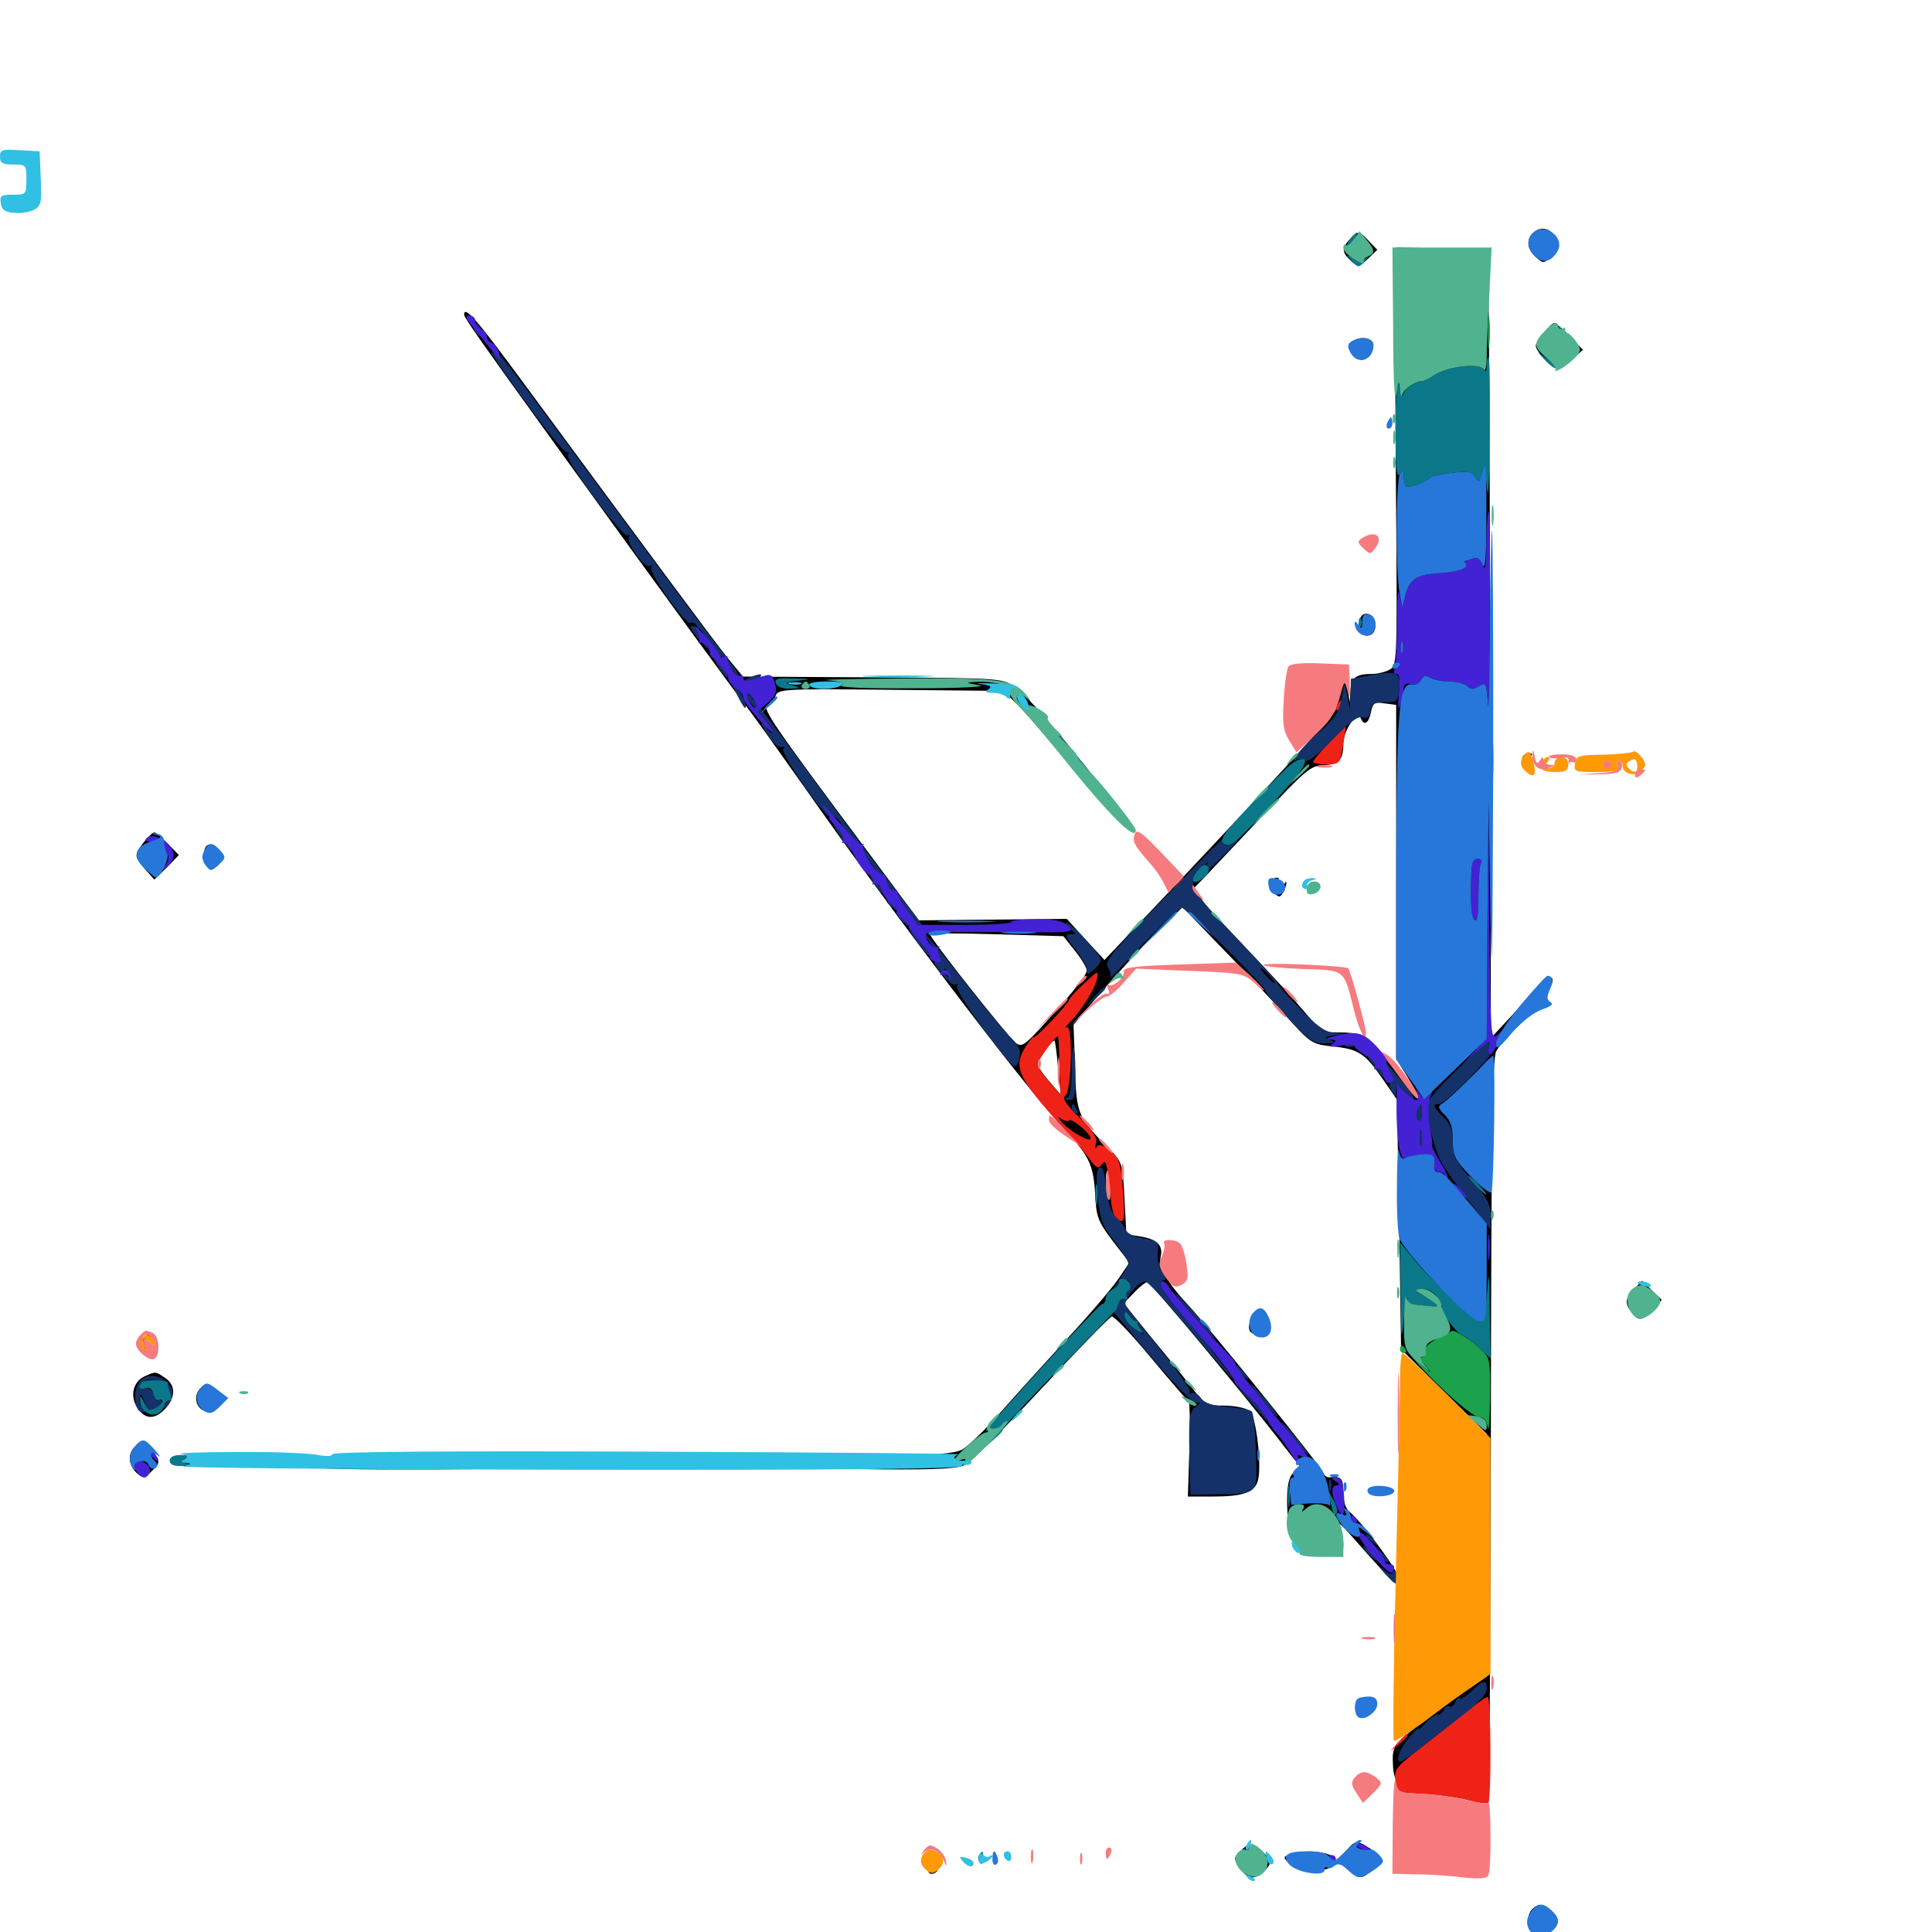 <svg xmlns="http://www.w3.org/2000/svg" viewBox="0 -1000 1000 1000">
	<path fill="#000000" d="M793.359 -879.297C789.844 -875.781 790.43 -870.898 794.922 -866.992C798.828 -863.477 799.023 -863.477 803.125 -867.578C806.836 -871.094 807.031 -872.461 805.078 -876.758C802.734 -882.031 797.266 -883.203 793.359 -879.297ZM698.633 -876.172C694.336 -871.484 694.531 -869.336 699.219 -865.039C703.125 -861.523 703.32 -861.523 708.008 -866.016L712.891 -870.703L708.594 -875.195C703.516 -880.664 702.734 -880.664 698.633 -876.172ZM722.266 -840.234C722.07 -822.656 722.266 -774.023 722.656 -732.031C723.242 -656.445 723.047 -655.469 719.141 -653.32C716.992 -652.148 712.891 -651.172 710.156 -651.172C701.953 -651.172 699.219 -649.219 699.023 -642.578L698.633 -636.523L697.461 -643.359L696.094 -650.195L693.75 -642.383C692.383 -638.086 691.406 -633.789 691.406 -633.008C691.406 -631.055 662.695 -599.414 610.742 -544.336L571.68 -503.125L561.914 -513.672L552.148 -524.414L513.867 -524.023L475.586 -523.633L449.609 -558.594C401.172 -623.438 394.141 -633.594 397.266 -634.766C399.023 -635.352 400.781 -637.695 401.367 -639.648C402.539 -643.359 404.688 -643.555 460.938 -642.969L519.336 -642.383L525.391 -636.523C528.906 -633.398 538.477 -622.266 546.875 -612.109C561.133 -594.727 571.875 -583.789 581.055 -577.148C585.938 -573.438 587.109 -572.07 556.641 -609.766C543.359 -626.367 529.492 -641.797 525.586 -644.336C518.555 -649.023 518.359 -649.023 451.562 -649.414L384.57 -649.805L377.148 -658.789C370.312 -667.188 336.719 -712.5 270.703 -802.148C246.875 -834.57 240.234 -842.188 240.234 -837.109C240.234 -835.547 249.609 -822.266 286.719 -770.898C350.781 -682.227 383.008 -638.281 386.914 -633.594C389.062 -630.859 401.953 -612.891 415.625 -593.555C458.789 -531.836 530.273 -437.5 549.805 -416.797C563.672 -401.758 565.82 -397.656 566.797 -382.617C567.383 -370.117 568.164 -367.969 575.977 -357.617L584.57 -346.484L579.297 -338.672C576.367 -334.18 564.258 -319.922 552.148 -306.836C540.039 -293.75 524.219 -276.172 516.797 -267.773C509.375 -259.375 500.781 -251.172 497.852 -249.609C493.75 -247.656 484.375 -246.875 462.5 -246.68C446.094 -246.68 433.789 -246.094 435.156 -245.508C440.43 -243.359 436.914 -241.211 427.344 -240.43C421.68 -240.039 434.57 -239.648 456.055 -239.453C486.133 -239.258 496.289 -239.844 500 -241.992C502.734 -243.359 520.312 -261.133 539.062 -281.25C557.812 -301.367 574.219 -318.164 575.391 -318.555C576.562 -318.945 585.742 -309.375 595.703 -297.266C605.859 -285.156 614.453 -275 615.234 -274.805C615.82 -274.414 616.016 -263.281 615.625 -249.805L614.844 -225.391H627.734C643.555 -225.391 649.609 -227.539 651.172 -233.984C653.125 -241.602 650.195 -266.406 647.07 -269.531C645.312 -271.094 640.234 -272.266 634.18 -272.461C624.414 -272.461 623.828 -272.852 616.992 -281.641C613.086 -286.719 603.516 -298.633 595.703 -308.008L581.641 -325.391L587.109 -331.055C590.039 -334.18 593.164 -336.523 593.945 -336.328C596.484 -335.156 646.875 -274.609 664.648 -251.367C669.727 -244.727 674.414 -239.062 675.195 -238.477C676.172 -238.086 675.586 -238.086 674.023 -238.477C668.359 -239.844 666.016 -234.961 666.211 -221.68C666.406 -214.648 666.797 -210.156 667.383 -211.914C667.969 -214.453 669.531 -213.672 674.609 -208.594C678.32 -204.883 683.008 -201.953 685.156 -201.953C687.305 -201.953 690.625 -200.586 692.188 -198.828C695.117 -196.094 695.312 -196.289 695.312 -200.977C695.312 -203.711 694.336 -208.008 693.164 -210.352C692.188 -212.695 694.922 -210.352 699.609 -204.883C704.297 -199.609 711.719 -191.211 716.211 -186.328C723.438 -178.711 724.609 -178.125 724.609 -181.836C724.609 -185.742 705.859 -211.328 698.633 -217.383C696.484 -218.945 695.312 -222.852 695.312 -227.539C695.312 -234.766 694.141 -236.133 688.281 -235.352C686.914 -235.156 685.547 -236.133 684.961 -237.695C683.594 -241.211 626.367 -312.305 615.234 -324.219C604.492 -335.742 599.414 -344.336 600.781 -349.609C602.148 -355.273 598.828 -358.594 590.625 -359.961L583.008 -361.133L582.031 -379.883C581.055 -398.047 580.859 -398.438 574.023 -405.469C557.812 -421.68 557.031 -423.438 556.445 -447.656L555.664 -469.531L569.336 -485.742C576.953 -494.531 589.453 -508.203 597.461 -516.211L612.109 -530.469L631.641 -510.156C642.578 -499.023 657.617 -483.203 665.039 -474.805C678.32 -459.961 678.906 -459.57 689.453 -458.398C703.125 -457.031 706.445 -454.883 715.625 -441.602L723.047 -430.859L724.219 -366.211L725.195 -301.562L747.461 -279.688L769.531 -257.812V-195.117V-132.227L755.469 -122.852C747.656 -117.578 736.523 -109.57 731.055 -104.688C721.875 -97.07 720.703 -95.117 720.898 -88.867C721.094 -78.125 722.852 -75.977 731.445 -75.391C744.336 -74.609 764.453 -70.703 767.188 -68.555C768.555 -67.578 769.922 -66.992 770.508 -67.383C770.898 -67.969 771.484 -154.492 771.68 -259.57C771.875 -412.695 772.461 -451.953 774.414 -455.859C777.539 -461.719 795.703 -479.297 798.828 -479.297C800 -479.297 800.391 -480.078 799.805 -481.25C799.219 -482.227 800 -485.156 801.758 -487.695C803.32 -490.234 804.102 -492.969 803.32 -493.75C802.344 -494.531 794.922 -487.891 786.719 -478.906L771.68 -462.695L771.289 -667.773C771.094 -780.664 770.508 -870.898 770.117 -868.75C769.336 -865.039 768.555 -864.648 762.109 -866.211C758.203 -867.188 748.633 -867.969 740.82 -867.969H726.758L725.977 -861.719C725.195 -855.273 725.195 -855.273 725 -862.5L724.609 -869.727L743.75 -870.508L762.695 -871.094L742.773 -871.484L722.656 -871.875ZM722.656 -543.555V-451.953L728.516 -442.578C738.086 -426.953 735.352 -428.711 721.875 -446.484C708.789 -463.867 706.055 -465.625 692.188 -465.625C684.766 -465.625 683.398 -466.602 674.609 -476.953C669.531 -483.008 657.227 -496.484 647.461 -506.641C637.891 -516.797 626.953 -528.32 623.438 -532.227L616.992 -539.258L623.438 -545.898C626.953 -549.609 640.625 -564.062 653.906 -578.125C675.781 -601.367 678.32 -603.711 684.961 -603.906C693.164 -604.297 695.312 -606.641 695.312 -615.234C695.312 -622.07 702.734 -632.422 704.297 -628.32C706.055 -624.023 708.398 -625.586 709.57 -631.25C710.547 -636.133 711.328 -636.719 716.602 -635.938L722.656 -635.156ZM556.445 -507.812C559.766 -503.711 562.5 -499.023 562.5 -497.656C562.5 -495.117 553.711 -484.375 537.695 -466.992C530.273 -458.984 528.516 -458.008 525.781 -460.156C521.094 -464.062 480.664 -515.234 481.445 -516.406C481.836 -516.992 497.461 -516.992 516.211 -516.406L550.391 -515.43ZM547.656 -447.07L549.023 -433.398L543.164 -440.234C539.844 -443.945 537.109 -448.047 537.109 -449.219C537.109 -451.562 544.922 -462.305 545.898 -461.328C546.094 -460.938 547.07 -454.688 547.656 -447.07ZM573.633 -389.062C573.047 -387.5 572.461 -388.086 572.461 -390.234C572.266 -392.383 572.852 -393.555 573.438 -392.773C574.023 -392.188 574.219 -390.43 573.633 -389.062ZM458.984 -242.969C455.078 -240.43 450.586 -240.43 452.148 -242.969C452.734 -244.141 455.273 -244.922 457.617 -244.922C461.133 -244.922 461.328 -244.531 458.984 -242.969ZM686.914 -223.047C687.5 -224.414 687.305 -226.172 686.719 -226.758C686.133 -227.539 685.547 -226.367 685.742 -224.219C685.742 -222.07 686.328 -221.484 686.914 -223.047ZM657.031 -543.555C656.445 -542.383 657.227 -540.039 658.984 -538.281C661.914 -535.352 662.5 -535.352 664.062 -537.891C665.039 -539.453 665.82 -541.797 665.82 -542.773C665.82 -543.945 665.234 -543.75 664.844 -542.383C664.258 -541.016 662.5 -540.625 660.938 -541.211C658.398 -542.188 658.398 -542.578 660.547 -543.945C662.305 -545.117 662.305 -545.703 660.742 -545.703C659.57 -545.703 657.812 -544.727 657.031 -543.555ZM799.023 -827.734C796.68 -824.805 794.922 -821.875 794.922 -821.094C794.922 -818.164 803.125 -809.375 805.664 -809.375C807.227 -809.375 810.938 -811.523 813.867 -814.062L819.336 -818.945L812.695 -825.781C808.984 -829.688 805.273 -832.812 804.492 -832.812C803.711 -832.812 801.172 -830.469 799.023 -827.734ZM700 -822.656C699.023 -821.289 699.414 -821.094 700.977 -822.07C702.734 -823.047 703.32 -822.07 702.734 -819.141C702.344 -816.602 703.125 -814.258 704.492 -813.867C707.227 -812.891 711.719 -820.312 709.961 -823.047C708.398 -825.781 701.758 -825.586 700 -822.656ZM703.906 -679.688C702.148 -675 704.688 -670.312 708.398 -671.094C710.742 -671.484 711.914 -673.438 711.914 -676.562C711.914 -682.227 705.664 -684.57 703.906 -679.688ZM788.086 -608.203C787.5 -607.031 788.281 -606.836 789.844 -607.422C793.359 -608.789 793.945 -610.156 791.211 -610.156C790.039 -610.156 788.672 -609.375 788.086 -608.203ZM74.414 -564.062C69.336 -557.422 69.336 -556.836 75 -550.195L79.883 -544.727L86.328 -550.977L92.578 -557.422L86.914 -563.281C83.789 -566.406 80.664 -569.141 79.883 -569.141C79.102 -569.141 76.562 -566.797 74.414 -564.062ZM106.836 -562.109C104.492 -559.57 105.469 -551.953 108.203 -550.977C112.305 -549.414 116.406 -555.078 114.062 -558.984C111.719 -562.695 108.789 -563.867 106.836 -562.109ZM845.898 -333.008C841.211 -328.32 840.82 -325.391 844.531 -320.703C848.047 -316.016 850 -316.211 855.469 -322.07L860.156 -327.148L855.078 -332.031L850 -337.109ZM647.656 -317.969C645.312 -311.914 646.484 -309.375 651.172 -309.375C657.227 -309.375 658.984 -312.109 656.25 -317.188C653.711 -321.875 649.414 -322.266 647.656 -317.969ZM72.852 -306.25C72.266 -304.688 72.656 -302.344 73.828 -301.172C75.391 -299.609 75.586 -300.195 75 -303.125C74.219 -305.859 75 -307.422 77.539 -308.008C80.859 -308.789 80.859 -308.984 77.539 -309.18C75.586 -309.18 73.633 -308.008 72.852 -306.25ZM74.609 -287.5C68.75 -284.57 67.188 -277.344 71.094 -271.289C75.195 -265.234 80.078 -265.039 85.547 -270.898C91.016 -276.758 91.016 -283.008 85.547 -286.719C80.469 -290.234 80.664 -290.234 74.609 -287.5ZM103.906 -281.641C98.047 -275.781 103.906 -266.406 111.133 -270.312C116.211 -272.852 116.406 -276.562 111.719 -280.664C107.422 -284.57 106.836 -284.57 103.906 -281.641ZM69.531 -250.977C65.82 -246.875 66.602 -241.016 71.484 -236.914C73.828 -234.961 75.195 -235.156 78.711 -238.672C82.812 -242.773 82.812 -243.164 79.688 -248.242C75.586 -255.078 73.633 -255.664 69.531 -250.977ZM87.891 -243.945C87.891 -241.406 91.797 -241.016 111.914 -241.016C125 -241.016 136.914 -241.797 138.281 -242.773C143.164 -245.703 135.547 -246.875 111.133 -246.875C91.797 -246.875 87.891 -246.289 87.891 -243.945ZM156.25 -244.922C153.906 -243.359 154.297 -242.969 157.812 -242.969C160.352 -242.969 161.719 -242.188 161.133 -241.016C160.352 -239.648 183.008 -239.258 227.93 -239.453C283.789 -239.844 289.844 -240.039 261.719 -241.016C242.969 -241.602 229.492 -242.383 232.031 -242.578C234.57 -242.773 236.133 -243.75 235.352 -244.922C233.789 -247.266 160.156 -247.461 156.25 -244.922ZM210.547 -241.602C212.305 -242.188 210.742 -242.578 207.031 -242.578C203.32 -242.578 201.758 -242.188 203.711 -241.602C205.469 -241.211 208.594 -241.211 210.547 -241.602ZM253.516 -243.555C251.953 -244.141 252.539 -244.727 254.688 -244.727C256.836 -244.922 258.008 -244.336 257.227 -243.75C256.641 -243.164 254.883 -242.969 253.516 -243.555ZM698.438 -43.945C694.336 -39.453 694.531 -35.352 698.828 -31.445C703.711 -26.953 705.469 -27.344 711.133 -33.203C715.82 -38.086 715.82 -38.281 711.914 -41.211C703.711 -47.266 701.758 -47.656 698.438 -43.945ZM641.992 -41.797C638.477 -38.477 638.477 -37.891 641.602 -33.203C645.703 -27.148 650.195 -26.758 655.078 -32.227C658.398 -36.133 658.398 -36.523 654.102 -41.016C648.828 -46.484 646.68 -46.68 641.992 -41.797ZM667.383 -40.039C664.062 -38.867 664.062 -38.477 667.578 -35.352C673.633 -29.688 691.406 -30.859 691.406 -36.914C691.406 -41.211 675.586 -43.359 667.383 -40.039ZM480.469 -31.641C480.469 -30.859 481.25 -30.078 482.227 -30.078C483.398 -30.078 484.57 -30.859 485.156 -31.641C485.742 -32.617 484.961 -33.398 483.398 -33.398C481.836 -33.398 480.469 -32.617 480.469 -31.641ZM793.359 -12.109C789.844 -8.594 790.43 -3.711 795.117 0.391C799.219 4.102 799.219 3.906 802.93 -0.586C806.25 -4.688 806.445 -5.664 804.102 -9.375C800.781 -14.258 796.68 -15.43 793.359 -12.109Z"/>
	<path fill="#ff9906" d="M789.453 -609.766C786.328 -606.641 786.523 -603.32 790.039 -600.391C794.141 -596.875 795.508 -598.828 793.555 -606.055C792.188 -610.938 791.406 -611.719 789.453 -609.766ZM845.312 -610.938C844.531 -610.352 837.695 -609.57 829.883 -609.375C816.992 -609.18 815.82 -608.789 815.234 -604.883C814.453 -600.586 815.234 -600.391 826.367 -600.391C836.133 -600.391 838.086 -600.977 837.109 -603.32C836.523 -604.883 836.914 -606.25 837.891 -606.25C839.062 -606.25 839.844 -605.078 839.844 -603.516C839.844 -599.805 845.703 -597.852 848.828 -600.586C850.391 -601.758 851.562 -603.516 851.562 -604.102C851.562 -606.836 846.484 -612.305 845.312 -610.938ZM846.875 -600.781C846.094 -600.195 844.531 -600.781 843.164 -602.148C841.406 -603.906 841.406 -604.883 843.75 -606.25C845.898 -607.617 846.875 -607.227 847.266 -605.078C847.656 -603.32 847.461 -601.562 846.875 -600.781ZM833.984 -604.297C833.984 -605.469 833.203 -606.25 832.031 -606.25C831.055 -606.25 830.078 -605.469 830.078 -604.297C830.078 -603.32 831.055 -602.344 832.031 -602.344C833.203 -602.344 833.984 -603.32 833.984 -604.297ZM798.242 -605.469C796.68 -601.562 798.438 -600.391 805.664 -600.391C810.352 -600.391 811.719 -601.172 811.719 -604.297C811.719 -606.836 810.352 -608.203 808.203 -608.203C806.25 -608.203 804.688 -606.836 804.688 -605.273C804.688 -603.711 803.32 -602.344 801.562 -602.344C798.828 -602.344 798.828 -602.93 800.781 -605.273C802.148 -607.031 802.344 -608.203 801.172 -608.203C800.195 -608.203 798.828 -607.031 798.242 -605.469ZM73.047 -306.445C72.266 -304.688 72.656 -302.344 73.828 -301.172C75.391 -299.609 75.586 -300.391 74.805 -303.711C73.633 -308.008 73.828 -308.203 77.148 -305.469C80.078 -302.93 80.469 -302.93 79.883 -305.273C78.32 -309.57 74.414 -310.156 73.047 -306.445ZM724.609 -284.375C724.609 -275.977 723.633 -231.055 722.461 -184.57C721.289 -138.086 720.898 -99.609 721.484 -99.023C722.07 -98.438 729.297 -103.125 737.891 -109.375C746.289 -115.82 757.227 -123.828 762.305 -127.148L771.484 -133.594V-194.531V-255.664L749.414 -277.734C737.305 -289.648 726.758 -299.609 725.977 -299.609C725.195 -299.609 724.609 -292.773 724.609 -284.375ZM478.906 -41.406C475.781 -38.281 475.977 -34.961 479.492 -32.031C481.836 -30.078 483.008 -30.078 485.352 -32.031C489.258 -35.352 489.062 -39.258 484.766 -41.602C482.227 -42.969 480.273 -42.773 478.906 -41.406Z"/>
	<path fill="#ef2218" d="M692.383 -635.352C691.602 -634.18 691.406 -633.008 691.992 -632.422C692.383 -631.836 693.359 -632.812 693.945 -634.57C695.312 -637.891 694.141 -638.477 692.383 -635.352ZM687.891 -615.43C683.398 -610.938 679.688 -606.445 679.688 -605.664C679.688 -604.883 682.812 -604.297 686.523 -604.297C691.992 -604.297 693.555 -605.078 694.141 -608.789C695.508 -615.039 696.68 -623.828 696.484 -623.828C696.289 -623.828 692.383 -620.117 687.891 -615.43ZM609.18 -542.383C606.641 -539.258 606.836 -539.062 609.961 -541.602C613.086 -544.141 614.062 -545.703 612.5 -545.703C612.109 -545.703 610.547 -544.141 609.18 -542.383ZM560.547 -490.43C556.836 -486.914 553.516 -483.398 553.32 -482.422C552.93 -480.273 535.156 -461.523 535.156 -463.281C535.156 -464.062 533.398 -462.109 531.25 -458.789C524.023 -447.852 526.367 -442.578 550.586 -415.82C555.469 -410.352 561.523 -403.32 563.867 -400.195C567.383 -395.312 568.555 -394.922 570.117 -397.07C571.68 -399.414 572.266 -399.023 573.047 -395.117C573.633 -392.578 574.414 -386.523 574.805 -381.641C575.391 -372.07 577.148 -367.969 580.469 -367.969C582.031 -367.969 582.227 -373.047 581.25 -383.984C580.078 -398.438 579.297 -400.586 574.609 -404.492C570.898 -407.422 568.945 -408.008 567.773 -406.445C566.797 -405.078 566.602 -405.664 567.188 -408.008C568.164 -411.133 565.82 -414.453 558.594 -421.68C551.758 -428.32 549.609 -431.641 551.367 -432.812C554.688 -434.766 555.469 -470.312 552.148 -468.359C550.781 -467.578 551.758 -468.75 553.906 -471.094C559.18 -476.172 567.188 -488.867 567.773 -493.359C568.555 -497.852 568.555 -497.852 560.547 -490.43ZM548.438 -448.633L548.828 -433.398L542.969 -440.234C539.648 -443.945 537.109 -448.047 537.109 -449.219C537.109 -451.172 546.289 -463.672 547.656 -463.672C547.852 -463.672 548.242 -456.836 548.438 -448.633ZM553.32 -420.117C554.688 -421.484 564.453 -413.281 564.453 -410.742C564.453 -408.398 553.711 -414.453 549.609 -419.141C547.461 -421.875 547.07 -422.656 549.023 -421.094C550.781 -419.922 552.734 -419.336 553.32 -420.117ZM759.57 -114.453C754.688 -110.547 744.141 -102.148 736.133 -95.898C722.656 -85.547 721.484 -84.18 722.266 -78.32L723.047 -72.07L735.938 -71.484C743.164 -71.094 753.516 -69.727 759.18 -68.359C764.648 -66.797 769.727 -66.211 770.312 -66.797C772.07 -68.359 771.68 -121.875 770.117 -121.68C769.141 -121.68 764.453 -118.359 759.57 -114.453ZM723.438 -98.047L719.727 -93.555L724.219 -97.266C728.32 -100.781 729.492 -102.344 727.93 -102.344C727.539 -102.344 725.586 -100.391 723.438 -98.047Z"/>
	<path fill="#1ca14c" d="M770.117 -827.93C770.117 -820.508 770.508 -817.578 770.898 -821.68C771.289 -825.586 771.289 -831.836 770.898 -835.352C770.508 -838.672 770.117 -835.547 770.117 -827.93ZM745.117 -307.812C738.672 -304.492 736.133 -301.562 737.5 -299.219C738.477 -297.656 735.547 -296.875 731.445 -297.461C730.469 -297.656 736.719 -290.625 745.703 -282.031C754.492 -273.438 763.477 -266.406 765.625 -266.406C768.164 -266.406 769.531 -264.648 770.117 -261.133C770.508 -258.008 771.094 -265.039 771.289 -276.367C771.484 -296.484 771.289 -297.07 766.211 -301.953C761.133 -306.445 753.125 -311.719 751.562 -311.133C751.172 -310.938 748.438 -309.57 745.117 -307.812ZM738.477 -292.383C741.016 -289.258 740.82 -289.062 737.891 -291.602C734.57 -294.141 733.594 -295.703 735.156 -295.703C735.547 -295.703 737.109 -294.141 738.477 -292.383ZM724.609 -301.562C724.609 -300.586 725.586 -299.609 726.758 -299.609C727.734 -299.609 728.125 -300.586 727.539 -301.562C726.953 -302.734 725.977 -303.516 725.391 -303.516C725 -303.516 724.609 -302.734 724.609 -301.562Z"/>
	<path fill="#143269" d="M245.312 -831.25C244.727 -830.273 245.508 -828.32 246.875 -827.148C249.023 -825.195 249.609 -825.391 249.219 -827.734C248.633 -831.836 246.68 -833.398 245.312 -831.25ZM271.68 -792.383C282.422 -777.539 292.188 -765.625 293.359 -766.016C294.336 -766.211 294.727 -765.625 293.945 -764.453C292.383 -761.914 322.461 -721.289 324.805 -722.852C325.977 -723.438 326.172 -723.242 325.586 -722.07C323.828 -719.336 333.789 -705.469 336.328 -707.031C337.695 -707.812 337.891 -707.617 337.109 -706.25C335.547 -703.711 355.078 -676.172 357.422 -677.539C358.398 -678.125 359.766 -677.539 360.547 -676.367C361.328 -674.805 361.133 -674.609 359.766 -675.391C355.664 -677.93 357.422 -673.828 362.891 -667.773C365.82 -664.453 367.383 -662.891 366.406 -664.258C365.43 -665.82 365.234 -667.383 365.82 -667.969C366.406 -668.555 370.117 -664.648 374.219 -659.18C378.32 -653.711 382.031 -649.609 382.422 -650C382.812 -650.586 377.93 -657.422 371.68 -665.234C365.43 -673.242 347.266 -697.656 331.055 -719.531C268.359 -804.492 259.57 -816.211 258.203 -816.211C257.422 -816.211 255.664 -816.992 254.492 -817.773C253.125 -818.555 260.938 -807.227 271.68 -792.383ZM364.062 -671.484C364.648 -669.922 364.453 -669.141 363.281 -669.727C362.109 -670.312 361.328 -671.68 361.328 -672.852C361.328 -675.586 362.695 -675 364.062 -671.484ZM372.07 -654.297C374.023 -651.562 375.781 -649.219 376.367 -649.219C377.734 -649.219 373.047 -656.836 370.898 -658.203C369.727 -658.789 370.312 -657.227 372.07 -654.297ZM709.57 -650.586L699.219 -648.633L699.023 -640.625L698.633 -632.617L697.266 -640.43C696.289 -645.508 695.703 -646.68 695.312 -643.945C693.945 -632.617 691.797 -628.516 682.617 -620.898C675 -614.844 666.211 -603.711 671.289 -606.836C672.266 -607.422 674.219 -607.227 675.586 -606.445C677.148 -605.469 682.031 -609.18 689.844 -617.383C698.438 -626.172 702.93 -629.492 705.273 -628.711C707.812 -627.93 708.789 -628.711 709.375 -632.031C709.766 -635.742 711.133 -636.523 716.797 -636.523C723.242 -636.523 723.633 -636.914 724.219 -643.555C725 -652.148 723.242 -652.93 709.57 -650.586ZM387.695 -649.219C385.156 -648.047 384.766 -647.461 386.719 -647.461C388.281 -647.461 391.016 -648.242 392.578 -649.219C396.094 -651.562 392.969 -651.562 387.695 -649.219ZM381.641 -640.039C383.398 -636.523 385.156 -633.594 385.547 -633.594C387.305 -633.594 383.984 -641.602 381.25 -643.75C378.711 -645.898 378.906 -645.312 381.641 -640.039ZM386.719 -640.039C386.719 -638.867 388.086 -636.328 389.844 -634.766C391.406 -633.008 393.164 -629.883 393.555 -627.734C394.727 -621.68 402.344 -611.914 404.688 -613.281C406.055 -614.062 406.25 -613.672 405.469 -612.305C403.906 -609.961 427.344 -575.977 429.297 -577.734C430.664 -579.102 435.547 -575.195 435.547 -572.656C435.547 -571.484 433.984 -571.875 432.227 -573.242C430.469 -574.805 431.445 -572.266 434.57 -567.773C437.5 -563.086 440.43 -559.375 440.82 -559.375C441.406 -559.375 440.43 -561.719 438.477 -564.453C436.719 -567.188 435.547 -569.922 436.133 -570.312C436.719 -570.898 444.922 -561.133 454.297 -548.633C476.758 -518.945 475.781 -520.312 477.344 -520.312C478.125 -520.312 475.195 -524.414 471.094 -529.688C466.797 -534.766 448.047 -559.57 429.688 -584.766C389.453 -639.648 386.719 -642.969 386.719 -640.039ZM400 -620.703C399.219 -620.117 397.656 -621.68 396.484 -624.219C394.141 -628.516 394.141 -628.516 397.656 -625.391C399.609 -623.438 400.586 -621.484 400 -620.703ZM618.164 -551.172C573.828 -505.469 571.289 -502.734 573.633 -499.023C575 -497.07 575.195 -494.727 574.609 -493.75C573.828 -492.773 581.445 -500.586 591.406 -511.133C601.562 -521.484 610.547 -530.078 611.719 -530.078C613.867 -530.078 655.469 -489.062 654.883 -487.305C654.688 -486.523 660.156 -480.078 666.797 -472.852C677.344 -461.523 679.883 -459.766 685.742 -459.961C691.016 -459.961 691.602 -460.352 688.477 -461.719C684.961 -463.086 685.352 -463.281 690.43 -464.062L696.289 -465.039L690.625 -465.43C686.328 -465.625 681.641 -468.75 672.461 -478.32C665.625 -485.352 660.742 -491.016 661.328 -491.016C661.914 -491.016 652.344 -501.562 639.844 -514.648C615.82 -539.648 613.672 -543.945 621.484 -550.781C625.586 -554.492 625.586 -554.492 624.219 -550.586C623.438 -548.242 626.172 -550 631.641 -555.469C640.039 -563.672 643.75 -568.359 638.086 -563.477C636.523 -562.305 634.766 -561.914 634.18 -562.695C633.398 -563.281 633.789 -565.039 634.961 -566.602C636.133 -567.969 636.914 -569.141 636.328 -569.141C635.938 -569.141 627.734 -560.938 618.164 -551.172ZM657.227 -494.922C659.18 -492.773 660.352 -491.016 659.766 -491.016C659.18 -491.016 657.227 -492.773 655.273 -494.922C653.32 -497.07 652.148 -498.828 652.734 -498.828C653.32 -498.828 655.273 -497.07 657.227 -494.922ZM452.148 -542.969C454.102 -540.234 455.859 -537.891 456.445 -537.891C457.812 -537.891 453.125 -545.508 450.977 -546.875C449.805 -547.461 450.391 -545.898 452.148 -542.969ZM458.984 -533.203C458.984 -532.812 460.547 -531.25 462.5 -529.883C465.43 -527.344 465.625 -527.539 463.086 -530.664C460.547 -533.789 458.984 -534.766 458.984 -533.203ZM464.844 -525.391C464.844 -525 466.406 -523.438 468.359 -522.07C471.289 -519.531 471.484 -519.727 468.945 -522.852C466.406 -525.977 464.844 -526.953 464.844 -525.391ZM553.906 -519.336C557.422 -516.602 557.422 -516.602 554.102 -516.406C550.977 -516.406 551.367 -515.234 556.445 -508.789C559.766 -504.688 562.5 -499.805 562.5 -498.047C562.5 -495.312 563.086 -495.312 566.797 -498.633C570.312 -502.148 570.508 -503.125 568.359 -506.055C562.695 -513.477 553.906 -522.266 551.953 -522.266C550.977 -522.266 551.758 -520.898 553.906 -519.336ZM474.609 -512.5C476.758 -509.375 479.688 -506.055 480.859 -505.469C482.227 -504.688 480.664 -507.227 477.734 -511.133C471.094 -519.727 468.75 -520.898 474.609 -512.5ZM481.055 -512.5C488.281 -501.758 488.672 -500.781 484.961 -502.148C482.617 -503.125 483.203 -501.367 487.109 -496.289C490.234 -492.383 493.555 -489.648 494.727 -490.43C495.898 -491.016 496.094 -490.625 495.312 -489.453C493.945 -487.109 522.266 -448.047 525.195 -448.047C526.172 -448.047 527.344 -450.195 527.734 -452.93C528.516 -456.25 527.148 -459.18 523.047 -463.086C519.922 -466.016 509.766 -478.32 500.586 -490.039C483.594 -511.914 474.609 -522.07 481.055 -512.5ZM491.797 -493.945C491.211 -493.359 490.039 -494.336 489.453 -496.289C488.281 -499.023 488.477 -499.219 490.43 -497.461C491.797 -496.094 492.383 -494.531 491.797 -493.945ZM566.211 -483.789L561.523 -478.32L566.992 -483.008C571.875 -487.5 573.242 -489.062 571.68 -489.062C571.289 -489.062 568.945 -486.719 566.211 -483.789ZM756.445 -448.438C747.852 -440.234 740.039 -431.836 739.453 -430.078C737.5 -424.023 742.383 -403.516 747.656 -395.703C750.586 -391.406 757.031 -382.422 762.305 -375.781L771.484 -363.672V-370.898C771.484 -376.758 769.727 -380.078 761.719 -389.258C753.32 -399.023 751.953 -401.562 751.953 -408.789C751.953 -414.844 750.781 -418.164 747.07 -421.875C741.602 -427.344 741.211 -428.516 744.727 -428.516C746.094 -428.516 752.93 -434.18 759.766 -441.211C766.602 -448.242 771.68 -453.906 770.898 -453.906C770.312 -453.906 770.508 -456.055 771.484 -458.789C772.461 -461.523 773.047 -463.672 772.852 -463.672C772.656 -463.672 765.234 -456.836 756.445 -448.438ZM696.875 -458.398C695.312 -458.984 695.898 -459.57 698.047 -459.57C700.195 -459.766 701.367 -459.18 700.586 -458.594C700 -458.008 698.242 -457.812 696.875 -458.398ZM554.688 -445.312C554.688 -437.109 553.906 -432.422 552.344 -431.836C550.781 -431.25 551.172 -430.664 553.32 -430.664C556.25 -430.469 556.641 -432.422 556.641 -444.141C556.641 -451.758 556.25 -457.812 555.664 -457.812C555.078 -457.812 554.688 -452.148 554.688 -445.312ZM710.938 -448.633C713.477 -445.117 715.82 -442.188 716.211 -442.188C717.773 -442.188 712.891 -449.609 709.766 -452.148C707.617 -453.906 708.008 -452.539 710.938 -448.633ZM718.555 -446.68C721.289 -442.578 721.875 -440.234 720.312 -439.844C718.75 -439.258 718.75 -438.086 720.312 -435.156C722.461 -431.445 722.461 -431.445 722.656 -435.156C722.656 -438.672 723.047 -438.672 727.734 -434.18C732.227 -430.273 732.617 -430.078 730.859 -433.398C729.688 -435.547 725.586 -440.82 721.68 -445.117C715.625 -451.758 715.234 -451.953 718.555 -446.68ZM554.688 -426.758C554.688 -425.586 555.469 -424.219 556.641 -423.633C557.812 -423.047 558.008 -423.828 557.422 -425.391C556.055 -428.906 554.688 -429.492 554.688 -426.758ZM733.594 -425.195C732.812 -423.438 733.008 -421.289 733.984 -420.312C735.156 -419.141 735.938 -420.508 735.938 -423.438C735.938 -429.297 735.352 -429.688 733.594 -425.195ZM734.766 -410.938C734.766 -407.227 735.156 -405.664 735.742 -407.617C736.133 -409.375 736.133 -412.5 735.742 -414.453C735.156 -416.211 734.766 -414.648 734.766 -410.938ZM569.141 -395.703C567.578 -394.727 567.188 -390.039 568.164 -380.664C569.336 -368.945 570.508 -365.625 576.758 -357.617C580.664 -352.344 583.984 -347.266 583.984 -346.094C583.984 -345.117 582.031 -341.406 579.688 -338.086C575.586 -332.031 575.586 -332.031 579.492 -335.352C585.547 -340.625 586.328 -335.156 580.664 -327.539L575.977 -321.484L595.703 -297.852C606.641 -284.766 616.992 -274.219 618.75 -274.219C621.68 -274.023 621.68 -273.828 618.555 -271.484C615.625 -269.141 615.234 -266.016 615.625 -247.656L616.211 -226.367L630.273 -226.562C651.758 -226.953 650.781 -226.172 650 -248.633C649.805 -259.375 648.828 -268.75 647.852 -269.531C647.07 -270.312 641.406 -271.289 635.156 -271.875C627.148 -272.461 623.242 -273.828 621.484 -276.562C620.117 -278.516 617.969 -279.492 616.797 -278.906C615.625 -278.125 615.234 -278.32 615.82 -279.492C616.406 -280.469 609.57 -290.43 600.391 -301.758C591.211 -312.891 583.203 -323.242 582.617 -324.609C581.445 -327.344 589.258 -336.719 592.773 -336.719C593.945 -336.719 602.734 -327.344 612.305 -315.82C633.398 -290.82 644.336 -278.711 634.57 -291.406C630.859 -296.094 626.562 -301.758 625 -304.102C623.438 -306.445 618.164 -312.891 613.281 -318.164C601.953 -330.273 598.633 -336.133 602.148 -337.305C603.906 -337.891 603.906 -338.867 601.562 -341.406C600 -343.359 599.023 -347.852 599.219 -351.367C599.805 -357.422 599.414 -357.812 591.797 -358.984C586.914 -359.766 583.398 -361.523 582.617 -363.672C581.836 -365.43 579.688 -368.359 577.734 -369.922C575.195 -371.875 573.633 -376.758 572.656 -384.961C571.68 -393.359 570.508 -396.68 569.141 -395.703ZM587.695 -315.039L592.188 -308.984L587.109 -312.305C584.375 -314.258 582.031 -316.992 582.031 -318.359C582.031 -322.266 582.617 -321.875 587.695 -315.039ZM616.211 -320.703C622.461 -313.281 627.93 -307.422 628.516 -307.422C629.688 -307.422 614.258 -325.586 609.18 -329.883C606.641 -332.031 609.766 -327.93 616.211 -320.703ZM641.602 -289.844C643.555 -287.695 645.508 -285.938 646.094 -285.938C646.68 -285.938 645.508 -287.695 643.555 -289.844C641.602 -291.992 639.648 -293.75 639.062 -293.75C638.477 -293.75 639.648 -291.992 641.602 -289.844ZM72.266 -284.961C69.336 -281.445 69.141 -272.656 71.875 -269.922C73.242 -268.555 75.195 -268.75 77.93 -270.312C80.273 -271.484 83.008 -271.875 83.984 -271.289C85.156 -270.703 86.914 -272.266 88.281 -275C90.039 -279.297 89.844 -280.664 86.914 -283.984C82.812 -288.672 75.586 -289.062 72.266 -284.961ZM85.938 -283.008C87.109 -281.445 87.695 -278.516 86.914 -275.977C85.742 -272.656 85.156 -272.266 83.789 -274.414C82.812 -275.977 82.031 -276.367 82.031 -275.195C81.836 -274.219 80.859 -275.391 79.883 -277.93C78.711 -280.859 76.953 -282.031 75.195 -281.25C72.266 -280.273 71.289 -282.227 73.633 -284.57C75.977 -286.914 83.398 -285.938 85.938 -283.008ZM74.805 -274.219C75.391 -272.07 75 -270.703 74.023 -271.484C73.047 -272.07 72.266 -273.828 72.266 -275.391C72.266 -279.297 73.633 -278.711 74.805 -274.219ZM651.953 -276.562C655.664 -272.07 659.57 -267.773 660.742 -266.992C662.109 -266.211 660.156 -269.336 656.641 -273.828C652.93 -278.32 649.023 -282.617 647.852 -283.398C646.484 -284.18 648.438 -281.055 651.953 -276.562ZM646.484 -275.195C650.195 -270.898 654.102 -266.602 655.078 -265.43C656.055 -264.453 655.859 -265.234 654.688 -267.383C653.516 -269.531 649.805 -273.828 646.094 -277.148L639.648 -283.008ZM668.75 -256.055C672.852 -250.977 676.562 -246.875 677.148 -246.875C678.516 -246.875 666.211 -262.109 663.477 -263.867C662.305 -264.648 664.648 -261.133 668.75 -256.055ZM687.891 -231.25C687.891 -228.516 688.281 -227.539 688.867 -228.906C689.258 -230.078 689.258 -232.422 688.867 -233.789C688.281 -234.961 687.891 -233.984 687.891 -231.25ZM707.031 -205.078C707.031 -204.688 708.594 -203.125 710.547 -201.758C713.477 -199.219 713.672 -199.414 711.133 -202.539C708.594 -205.664 707.031 -206.641 707.031 -205.078ZM708.008 -196.094C709.961 -193.945 711.914 -192.188 712.5 -192.188C713.086 -192.188 711.914 -193.945 709.961 -196.094C708.008 -198.242 706.055 -200 705.469 -200C704.883 -200 706.055 -198.242 708.008 -196.094ZM715.039 -194.727C716.406 -192.383 717.969 -190.82 718.555 -191.406C719.141 -191.797 717.969 -193.75 716.016 -195.703C712.695 -198.828 712.5 -198.828 715.039 -194.727ZM716.602 -185.742C722.461 -179.297 722.656 -179.297 722.461 -184.961C722.461 -187.305 721.875 -188.086 721.289 -186.719C720.508 -184.766 719.336 -184.961 716.016 -187.695C712.695 -190.43 712.891 -190.039 716.602 -185.742ZM761.914 -124.805C759.18 -122.266 756.445 -120.508 755.664 -120.898C754.883 -121.484 753.711 -120.508 753.125 -118.75C752.539 -117.188 751.172 -116.211 750.195 -116.797C749.219 -117.383 747.852 -116.602 747.266 -115.039C746.68 -113.477 745.312 -112.305 744.336 -112.5C743.164 -112.891 740.234 -110.938 737.891 -108.203C735.352 -105.469 733.789 -104.102 734.375 -105.273C734.961 -106.445 733.398 -105.078 730.859 -102.344C725.781 -96.875 722.656 -90.43 724.023 -88.281C724.414 -87.5 729.492 -90.625 735.156 -95.117C740.625 -99.609 750.781 -107.422 757.422 -112.5C765.234 -118.555 769.531 -123.242 769.531 -125.781C769.531 -130.859 767.773 -130.469 761.914 -124.805Z"/>
	<path fill="#f67b7f" d="M705.078 -721.484C702.539 -719.922 702.539 -719.141 705.664 -716.211C709.18 -712.891 709.375 -712.891 711.914 -716.406C716.406 -722.461 711.719 -725.781 705.078 -721.484ZM666.797 -654.883C666.016 -653.516 664.844 -645.703 664.453 -637.5C663.672 -625.391 664.258 -621.68 667.383 -616.602L671.094 -610.547L680.859 -619.727C688.477 -626.758 691.406 -631.445 693.359 -638.672C695.898 -648.047 695.898 -648.242 697.461 -642.383C698.633 -637.695 698.828 -638.477 698.633 -646.289L698.242 -656.055L683.203 -656.641C673.047 -657.031 667.773 -656.445 666.797 -654.883ZM793.164 -608.984C792.969 -603.516 796.875 -600.391 801.758 -602.539C805.078 -603.711 805.078 -604.102 802.344 -604.102C800.391 -604.297 798.828 -605.469 798.828 -606.836C798.828 -608.398 798.242 -608.398 797.07 -606.445C795.703 -604.297 795.117 -604.688 794.336 -608.398C793.555 -612.5 793.555 -612.695 793.164 -608.984ZM801.758 -608.203C801.367 -608.984 804.297 -609.57 808.398 -609.57C813.086 -609.57 815.82 -608.594 815.82 -607.031C815.82 -605.664 815.039 -604.883 814.258 -605.469C813.477 -605.859 812.5 -605.664 811.914 -604.883C811.523 -603.906 811.523 -604.492 811.914 -606.055C812.305 -607.812 811.133 -608.398 807.617 -607.812C804.883 -607.227 802.344 -607.422 801.758 -608.203ZM830.078 -604.297C830.078 -603.32 831.055 -602.344 832.031 -602.344C833.203 -602.344 833.984 -603.32 833.984 -604.297C833.984 -605.469 833.203 -606.25 832.031 -606.25C831.055 -606.25 830.078 -605.469 830.078 -604.297ZM837.109 -603.516C838.086 -601.172 835.938 -600.391 827.344 -599.805L816.406 -599.023L827.539 -599.219C836.719 -599.414 838.867 -600 839.453 -602.93C839.844 -604.688 839.258 -606.25 838.086 -606.25C836.914 -606.25 836.523 -604.883 837.109 -603.516ZM682.227 -602.93C680.273 -603.516 681.836 -603.906 685.547 -603.906C689.258 -603.906 690.82 -603.516 689.062 -602.93C687.109 -602.539 683.984 -602.539 682.227 -602.93ZM846.289 -599.023C846.289 -597.266 847.07 -597.07 849.023 -598.633C850.391 -599.805 851.562 -600.977 851.562 -601.367C851.562 -601.562 850.391 -601.758 849.023 -601.758C847.461 -601.758 846.289 -600.586 846.289 -599.023ZM587.305 -568.164C585.938 -564.648 587.109 -562.305 594.922 -553.516C597.461 -550.781 600.586 -546.289 602.148 -543.359L604.883 -537.891L608.789 -542.383L612.5 -546.68L600.586 -559.18C590.43 -569.727 588.281 -571.094 587.305 -568.164ZM617.188 -540.43C617.188 -539.258 618.75 -537.109 620.703 -535.742C623.828 -533.203 623.828 -533.203 621.094 -536.914C619.531 -539.062 617.969 -541.211 617.773 -541.602C617.383 -541.992 617.188 -541.602 617.188 -540.43ZM610.352 -500.781C587.109 -500 581.25 -499.219 581.641 -497.07C582.227 -494.141 576.172 -488.867 573.828 -490.234C573.047 -490.82 572.852 -489.648 573.633 -487.891C574.414 -485.938 574.023 -484.961 572.852 -485.742C571.875 -486.328 566.992 -482.812 562.305 -477.734L553.711 -468.555L562.109 -476.367C566.602 -480.664 571.484 -484.18 572.852 -484.18C574.219 -484.18 578.32 -487.5 581.641 -491.406L588.086 -498.633L615.82 -497.461C642.188 -496.484 643.75 -496.094 649.023 -491.406C651.953 -488.672 654.297 -486.914 654.297 -487.5C654.297 -487.891 650.977 -491.406 647.07 -495.117L639.648 -501.758ZM653.906 -500.391C654.688 -499.805 663.867 -498.828 674.414 -498.438C696.289 -497.852 695.508 -498.242 700.391 -478.906C703.125 -467.188 707.031 -459.57 707.031 -465.43C707.031 -468.359 699.023 -497.656 697.852 -498.828C697.461 -499.414 686.914 -500.195 674.805 -500.781C662.5 -501.367 653.125 -501.172 653.906 -500.391ZM558.398 -491.602C555.859 -488.477 556.055 -488.281 559.18 -490.82C562.305 -493.359 563.281 -494.922 561.719 -494.922C561.328 -494.922 559.766 -493.359 558.398 -491.602ZM666.992 -485.156C668.945 -483.008 670.898 -481.25 671.484 -481.25C672.07 -481.25 670.898 -483.008 668.945 -485.156C666.992 -487.305 665.039 -489.062 664.453 -489.062C663.867 -489.062 665.039 -487.305 666.992 -485.156ZM543.945 -475L536.133 -466.602L544.531 -474.414C552.148 -481.445 553.711 -483.203 552.148 -483.203C551.758 -483.203 548.047 -479.492 543.945 -475ZM661.133 -477.344C663.086 -475.195 665.039 -473.438 665.625 -473.438C666.211 -473.438 665.039 -475.195 663.086 -477.344C661.133 -479.492 659.18 -481.25 658.594 -481.25C658.008 -481.25 659.18 -479.492 661.133 -477.344ZM547.461 -445.117C547.461 -438.672 547.852 -436.328 548.242 -439.844C548.633 -443.359 548.633 -448.633 548.242 -451.562C547.852 -454.492 547.461 -451.562 547.461 -445.117ZM718.945 -449.805C721.68 -446.094 725.977 -440.234 728.516 -436.914C731.055 -433.398 733.594 -430.859 733.984 -431.445C735.547 -433.008 723.047 -450.781 718.359 -453.711C714.062 -456.445 714.062 -456.25 718.945 -449.805ZM537.305 -448.828C537.305 -446.68 537.891 -446.094 538.477 -447.656C539.062 -449.023 538.867 -450.781 538.281 -451.367C537.695 -452.148 537.109 -450.977 537.305 -448.828ZM542.969 -420.117C542.969 -418.75 546.68 -415.039 551.367 -412.109L559.57 -406.641L551.758 -414.648C543.164 -423.633 542.969 -423.828 542.969 -420.117ZM561.523 -418.75C563.477 -416.602 565.43 -414.844 566.016 -414.844C566.602 -414.844 565.43 -416.602 563.477 -418.75C561.523 -420.898 559.57 -422.656 558.984 -422.656C558.398 -422.656 559.57 -420.898 561.523 -418.75ZM571.289 -407.031C573.242 -404.883 575.195 -403.125 575.781 -403.125C576.367 -403.125 575.195 -404.883 573.242 -407.031C571.289 -409.18 569.336 -410.938 568.75 -410.938C568.164 -410.938 569.336 -409.18 571.289 -407.031ZM580.469 -393.359C580.469 -389.648 580.859 -388.086 581.445 -390.039C581.836 -391.797 581.836 -394.922 581.445 -396.875C580.859 -398.633 580.469 -397.07 580.469 -393.359ZM572.461 -388.086C572.266 -383.594 573.047 -379.492 573.828 -378.906C574.609 -378.516 575 -381.25 574.609 -385.156C573.633 -396.094 572.656 -397.266 572.461 -388.086ZM602.539 -356.445C603.125 -355.469 602.539 -352.344 601.367 -349.805C599.414 -345.703 599.805 -343.945 603.32 -338.867C607.031 -333.789 608.203 -333.203 611.523 -334.961C614.844 -336.719 615.234 -338.281 614.062 -346.094C613.281 -351.172 611.719 -355.859 610.547 -356.641C607.422 -358.789 601.172 -358.594 602.539 -356.445ZM72.656 -308.984C71.289 -307.617 70.312 -305.664 70.312 -304.492C70.312 -300.977 77.539 -295.117 79.883 -296.68C83.203 -298.633 82.422 -308.789 78.906 -310.156C75 -311.719 75.391 -311.719 72.656 -308.984ZM79.883 -305.273C80.469 -302.93 80.078 -302.93 77.148 -305.469C73.828 -308.203 73.633 -308.008 74.805 -303.711C75.586 -300.391 75.391 -299.609 73.828 -301.172C71.289 -303.711 73.438 -309.961 76.562 -308.984C77.734 -308.594 79.297 -306.836 79.883 -305.273ZM723.438 -268.359C723.438 -249.609 723.828 -241.797 724.023 -251.367C724.414 -260.742 724.414 -275.977 724.023 -285.547C723.828 -294.922 723.438 -287.109 723.438 -268.359ZM721.289 -157.031C721.289 -150 721.68 -147.266 722.07 -150.781C722.461 -154.102 722.461 -159.961 722.07 -163.477C721.68 -166.797 721.289 -164.062 721.289 -157.031ZM705.664 -151.758C703.711 -152.344 704.883 -152.734 708.008 -152.734C711.328 -152.734 712.695 -152.344 711.523 -151.758C710.156 -151.367 707.422 -151.367 705.664 -151.758ZM771.875 -128.711C771.875 -125.586 772.266 -124.414 772.852 -126.367C773.242 -128.125 773.242 -130.859 772.852 -132.227C772.266 -133.398 771.875 -132.031 771.875 -128.711ZM701.172 -79.883C699.219 -77.539 699.414 -75.977 702.148 -71.875L705.469 -66.797L710.742 -71.875C715.625 -76.953 715.82 -77.148 712.109 -80.078C707.227 -83.594 704.297 -83.594 701.172 -79.883ZM720.898 -57.031L720.703 -30.078L732.031 -29.883C738.086 -29.883 749.023 -29.297 756.25 -28.32C766.602 -27.344 769.727 -27.539 770.508 -29.688C771.875 -33.203 771.875 -68.164 770.312 -66.797C769.727 -66.211 764.648 -66.797 759.18 -68.164C753.516 -69.727 743.359 -71.094 736.328 -71.484C724.023 -72.07 723.633 -72.266 722.461 -77.93C721.68 -81.25 721.094 -71.68 720.898 -57.031ZM478.32 -42.383C476.367 -39.648 476.367 -39.258 478.32 -41.211C481.641 -44.141 486.133 -42.383 488.477 -37.109C489.844 -33.789 490.234 -33.594 489.648 -36.719C489.453 -38.672 487.5 -41.602 485.156 -43.164C481.445 -45.508 480.664 -45.312 478.32 -42.383ZM533.594 -38.867C533.594 -35.742 533.984 -34.57 534.57 -36.523C534.961 -38.281 534.961 -41.016 534.57 -42.383C533.984 -43.555 533.594 -42.188 533.594 -38.867ZM572.266 -40.82C572.266 -39.258 572.656 -37.891 573.047 -37.891C573.438 -37.891 574.219 -39.258 575 -40.82C575.586 -42.383 575.195 -43.75 574.219 -43.75C573.047 -43.75 572.266 -42.383 572.266 -40.82ZM558.984 -37.891C558.984 -35.156 559.375 -34.18 559.961 -35.547C560.352 -36.719 560.352 -39.062 559.961 -40.43C559.375 -41.602 558.984 -40.625 558.984 -37.891Z"/>
	<path fill="#0b7889" d="M699.219 -876.758C697.852 -875 697.07 -873.438 697.461 -872.852C698.047 -872.461 699.414 -873.828 700.781 -875.781C703.516 -880.469 702.734 -880.859 699.219 -876.758ZM699.805 -864.844C702.93 -861.328 703.32 -861.328 706.641 -865.039C708.398 -867.188 708.789 -867.773 707.227 -866.602C705.273 -864.844 703.32 -864.844 700.391 -866.406C696.484 -868.359 696.484 -868.359 699.805 -864.844ZM806.641 -830.078C806.641 -829.688 808.203 -828.125 810.156 -826.758C813.086 -824.219 813.281 -824.414 810.742 -827.539C808.203 -830.664 806.641 -831.641 806.641 -830.078ZM800.195 -813.086C802.539 -810.742 804.883 -808.984 805.469 -809.57C805.859 -809.961 803.906 -812.109 801.172 -814.062L795.898 -817.773ZM769.531 -810.938C769.531 -808.008 768.945 -807.227 767.969 -808.789C765.82 -812.305 749.414 -810.352 742.773 -806.055C739.844 -804.102 736.914 -802.734 736.328 -802.734C733.594 -803.32 726.562 -798.633 726.367 -795.898C726.172 -794.141 725.391 -795.508 724.609 -798.633C723.242 -804.297 723.047 -804.102 722.656 -796.289C722.266 -786.719 722.266 -783.203 722.461 -765.039C722.656 -755.664 723.242 -752.539 724.609 -754.688C726.172 -757.031 726.562 -756.836 726.562 -753.516C726.562 -751.367 727.148 -749.023 727.734 -748.242C728.906 -747.07 738.477 -750.586 740.234 -752.93C740.82 -753.516 745.898 -754.688 751.367 -755.273C759.766 -756.25 761.914 -755.859 763.672 -753.125C765.43 -750.195 765.82 -750.391 766.992 -754.688C768.164 -758.398 768.75 -756.836 769.727 -746.875C770.312 -739.648 770.898 -751.562 771.094 -774.805C771.289 -797.07 771.094 -815.234 770.508 -815.234C769.922 -815.234 769.531 -813.281 769.531 -810.938ZM703.32 -677.344C703.32 -675.195 703.906 -674.609 704.492 -676.172C705.078 -677.539 704.883 -679.297 704.297 -679.883C703.711 -680.664 703.125 -679.492 703.32 -677.344ZM401.562 -646.289C402.344 -644.531 405.078 -643.359 408.984 -643.555C414.844 -643.75 414.844 -643.75 410.156 -645.312C405.664 -646.484 406.055 -646.875 413.086 -647.656C420.312 -648.438 420.312 -648.633 410.742 -648.828C402.344 -649.219 400.781 -648.633 401.562 -646.289ZM546.875 -619.141C546.875 -618.75 548.438 -617.188 550.391 -615.82C553.32 -613.281 553.516 -613.477 550.977 -616.602C548.438 -619.727 546.875 -620.703 546.875 -619.141ZM556.641 -607.227C559.18 -604.492 561.719 -602.344 562.109 -602.344C562.695 -602.344 561.133 -604.492 558.594 -607.227C556.055 -609.961 553.516 -612.109 553.125 -612.109C552.539 -612.109 554.102 -609.961 556.641 -607.227ZM665.234 -601.758C661.719 -598.438 652.539 -588.867 644.727 -580.664C632.812 -567.969 631.25 -565.43 633.594 -563.281C636.133 -561.328 638.477 -562.891 647.656 -572.461C670.508 -596.289 677.93 -605.664 674.805 -607.031C672.852 -607.617 669.141 -605.664 665.234 -601.758ZM620.312 -549.805C615.43 -544.531 617.188 -541.211 622.461 -545.312C625.195 -547.461 626.367 -549.609 625.391 -551.172C624.023 -552.93 622.852 -552.734 620.312 -549.805ZM763.672 -386.523C766.211 -383.789 768.75 -381.641 769.141 -381.641C769.727 -381.641 768.164 -383.789 765.625 -386.523C763.086 -389.258 760.547 -391.406 760.156 -391.406C759.57 -391.406 761.133 -389.258 763.672 -386.523ZM566.992 -381.641C566.992 -376.758 567.383 -374.805 567.773 -377.344C568.164 -379.688 568.164 -383.594 567.773 -386.133C567.383 -388.477 566.992 -386.523 566.992 -381.641ZM725 -329.883C725.195 -306.25 725.391 -304.492 726.562 -317.188C727.344 -325.195 727.93 -330.273 728.125 -328.516C728.32 -326.562 730.078 -324.805 732.031 -324.805C733.789 -324.609 737.305 -324.219 739.844 -324.023C745.508 -323.438 745.312 -323.828 737.891 -328.711C731.641 -332.617 731.641 -332.812 736.328 -332.812C739.258 -332.812 742.383 -331.055 743.945 -328.516C745.508 -325.977 746.484 -323.828 746.289 -323.438C745.117 -321.875 752.734 -311.133 756.445 -309.18C758.789 -308.008 763.086 -304.688 766.211 -301.953L771.484 -296.875L771.094 -321.289C770.898 -342.578 770.703 -343.75 769.727 -330.859C768.945 -321.484 767.773 -316.016 766.211 -315.82C763.672 -315.234 739.453 -338.281 730.078 -350.391L724.609 -357.031ZM579.297 -336.523C579.688 -335.742 578.32 -333.984 576.172 -332.812C574.023 -331.641 572.266 -329.492 572.266 -327.93C572.266 -326.367 571.484 -325 570.508 -325C569.141 -325 537.5 -290.82 513.086 -263.086C509.375 -258.789 509.375 -258.789 513.867 -259.961L518.555 -261.133L514.648 -256.445L510.742 -251.758L515.039 -255.469C517.383 -257.422 519.336 -259.57 519.141 -260.352C518.945 -260.938 532.031 -275 548.047 -291.406C564.062 -307.812 577.344 -321.68 577.734 -322.07C577.93 -322.656 578.711 -324.414 579.297 -325.977C579.883 -327.539 581.445 -328.32 582.617 -327.539C583.594 -326.953 583.984 -327.344 583.203 -328.516C582.617 -329.688 582.812 -331.055 583.789 -331.836C586.523 -333.398 584.375 -338.086 581.055 -338.086C579.492 -338.086 578.711 -337.305 579.297 -336.523ZM582.031 -318.945C582.031 -317.188 584.375 -314.062 587.5 -312.109C591.211 -309.57 592.188 -309.57 590.43 -311.719C589.062 -313.281 588.281 -315.234 588.867 -315.82C589.453 -316.602 589.258 -316.797 588.477 -316.211C587.891 -315.625 586.133 -316.797 584.766 -318.75C582.422 -321.68 582.227 -321.68 582.031 -318.945ZM73.633 -284.766C71.094 -282.227 72.266 -280.273 75.391 -281.445C77.344 -282.227 78.711 -281.25 79.492 -278.32C80.078 -276.172 81.25 -274.805 82.227 -275.391C83.203 -275.977 83.984 -275.586 83.984 -274.609C83.984 -272.852 79.688 -270.312 76.953 -270.312C76.367 -270.312 75.195 -272.266 74.219 -274.805C73.242 -277.148 72.461 -277.734 72.461 -276.172C72.266 -267.383 82.422 -264.453 84.961 -272.461C85.742 -274.609 87.109 -275.781 88.086 -275.195C89.062 -274.414 89.062 -275.781 88.086 -278.711C86.914 -281.445 86.523 -283.984 86.914 -284.375C87.305 -284.766 84.961 -285.352 81.445 -285.547C77.734 -285.742 74.414 -285.352 73.633 -284.766ZM87.891 -243.945C87.891 -241.992 89.844 -241.016 94.336 -241.211C98.047 -241.406 99.219 -241.797 96.875 -242.383C93.945 -243.164 93.75 -243.75 95.898 -245.117C97.852 -246.289 97.07 -246.875 93.359 -246.875C89.844 -246.875 87.891 -245.898 87.891 -243.945ZM666.602 -225.391C666.602 -220.508 666.992 -218.555 667.383 -221.094C667.773 -223.438 667.773 -227.344 667.383 -229.883C666.992 -232.227 666.602 -230.273 666.602 -225.391ZM688.672 -222.461C690.234 -215.625 690.625 -214.844 691.992 -216.992C692.578 -217.969 691.797 -220.703 690.234 -223.438L687.5 -228.32Z"/>
	<path fill="#4fb38f" d="M700.781 -876.172C699.219 -873.828 697.266 -872.461 696.68 -873.242C695.898 -873.828 695.312 -873.242 695.312 -871.68C695.312 -870.117 698.047 -867.383 701.367 -865.625C704.492 -863.672 706.641 -863.086 706.055 -864.062C705.273 -865.234 706.25 -866.602 707.812 -867.188C711.914 -868.75 711.719 -870.508 707.422 -875.781L703.711 -880.273ZM721.094 -829.492C721.094 -805.078 721.875 -790.625 722.656 -795.703C723.828 -803.125 724.023 -803.516 724.609 -798.633C724.805 -795.508 725.391 -794.141 725.977 -795.898C726.562 -798.828 733.789 -803.32 736.328 -802.734C736.914 -802.734 739.844 -804.102 742.773 -806.055C749.414 -810.352 765.82 -812.305 767.969 -808.789C768.75 -807.422 769.531 -810.352 769.531 -815.43C769.531 -820.312 770.117 -835.156 770.898 -848.047L772.07 -871.875H746.484H720.703ZM799.219 -828.32C793.555 -822.266 793.75 -820.508 800.586 -814.648C803.906 -811.914 805.859 -809.18 805.078 -808.398C804.297 -807.617 805.469 -807.812 807.617 -808.984C809.766 -809.961 813.086 -812.695 815.234 -814.844C818.555 -818.555 818.555 -819.141 815.625 -823.438C813.867 -825.977 811.719 -827.734 810.938 -827.734C810.156 -827.539 809.766 -828.125 810.156 -829.297C810.352 -830.273 809.766 -830.664 808.594 -829.883C807.617 -829.297 806.641 -829.688 806.641 -830.664C806.641 -834.18 803.711 -833.203 799.219 -828.32ZM720.898 -782.812C720.898 -780.664 721.484 -780.078 722.07 -781.641C722.656 -783.008 722.461 -784.766 721.875 -785.352C721.289 -786.133 720.703 -784.961 720.898 -782.812ZM721.094 -773.242C721.094 -770.117 721.484 -768.945 722.07 -770.898C722.461 -772.656 722.461 -775.391 722.07 -776.758C721.484 -777.93 721.094 -776.562 721.094 -773.242ZM721.094 -760.547C721.094 -757.812 721.484 -756.836 722.07 -758.203C722.461 -759.375 722.461 -761.719 722.07 -763.086C721.484 -764.258 721.094 -763.281 721.094 -760.547ZM772.07 -733.203C772.07 -728.32 772.461 -726.367 772.852 -728.906C773.242 -731.25 773.242 -735.156 772.852 -737.695C772.461 -740.039 772.07 -738.086 772.07 -733.203ZM428.711 -647.852C435.547 -647.266 437.5 -646.484 435.547 -645.312C433.594 -644.141 448.047 -643.555 473.633 -643.75C496.875 -643.75 511.328 -644.531 506.836 -645.312C499.609 -646.68 499.414 -646.68 505.078 -647.07C514.062 -647.461 523.633 -645.117 522.266 -642.969C521.484 -641.992 524.414 -637.305 528.711 -633.008C533.008 -628.516 540.43 -619.922 545.117 -614.062C572.656 -579.492 587.891 -563.867 587.891 -570.312C587.891 -572.07 570.898 -593.75 564.062 -600.586C560.547 -604.102 557.617 -607.617 557.617 -608.594C557.617 -609.375 555.078 -612.5 551.758 -615.234C548.633 -617.969 547.266 -619.727 548.828 -618.945C550.391 -618.164 549.414 -619.922 546.484 -622.461C543.555 -625.195 541.797 -627.734 542.383 -628.32C543.945 -629.883 533.594 -636.133 531.641 -634.766C529.297 -633.398 524.805 -638.281 526.758 -640.039C527.344 -640.82 529.297 -640.234 531.055 -638.867C533.789 -636.914 533.789 -636.914 531.641 -639.844C525 -648.242 518.555 -649.219 467.383 -648.828C440.82 -648.633 423.242 -648.242 428.711 -647.852ZM415.039 -645.312C414.453 -644.336 415.234 -643.359 416.992 -643.359C418.75 -643.359 419.531 -644.336 418.945 -645.312C418.359 -646.484 417.383 -647.266 416.992 -647.266C416.602 -647.266 415.625 -646.484 415.039 -645.312ZM772.266 -607.227C772.266 -597.656 772.461 -593.359 772.852 -597.852C773.242 -602.344 773.242 -610.352 772.852 -615.43C772.461 -620.508 772.266 -616.992 772.266 -607.227ZM667.773 -606.836C665.234 -603.711 665.43 -603.516 668.555 -606.055C671.68 -608.594 672.656 -610.156 671.094 -610.156C670.703 -610.156 669.141 -608.594 667.773 -606.836ZM671.68 -599.023L666.992 -593.555L672.461 -598.242C677.344 -602.734 678.711 -604.297 677.148 -604.297C676.758 -604.297 674.414 -601.953 671.68 -599.023ZM651.172 -588.281L647.461 -583.789L651.953 -587.5C656.055 -591.016 657.227 -592.578 655.664 -592.578C655.273 -592.578 653.32 -590.625 651.172 -588.281ZM654.102 -579.492L647.461 -572.07L654.883 -578.711C658.789 -582.422 662.109 -585.742 662.109 -586.133C662.109 -587.695 660.547 -586.133 654.102 -579.492ZM676.367 -540.039C676.172 -537.305 676.953 -536.719 679.883 -537.305C684.57 -538.672 684.766 -543.75 680.078 -543.75C678.125 -543.75 676.562 -542.188 676.367 -540.039ZM626.953 -527.344C626.953 -526.953 628.516 -525.391 630.469 -524.023C633.398 -521.484 633.594 -521.68 631.055 -524.805C628.516 -527.93 626.953 -528.906 626.953 -527.344ZM586.719 -519.922L583.008 -515.43L587.5 -519.141C589.844 -521.289 591.797 -523.242 591.797 -523.633C591.797 -525.195 590.234 -524.023 586.719 -519.922ZM585.742 -505.273C583.203 -502.148 583.398 -501.953 586.523 -504.492C589.648 -507.031 590.625 -508.594 589.062 -508.594C588.672 -508.594 587.109 -507.031 585.742 -505.273ZM575.977 -493.555C573.633 -490.43 573.633 -490.234 576.367 -492.383C578.125 -493.75 580.273 -494.141 581.055 -493.359C582.031 -492.578 582.031 -493.164 581.25 -494.531C579.492 -497.656 579.102 -497.461 575.977 -493.555ZM771.68 -370.703C771.68 -368.555 772.266 -367.969 772.852 -369.531C773.438 -370.898 773.242 -372.656 772.656 -373.242C772.07 -374.023 771.484 -372.852 771.68 -370.703ZM723.242 -353.32C723.242 -349.023 723.633 -347.461 724.023 -350C724.414 -352.344 724.414 -355.859 724.023 -357.812C723.438 -359.57 723.047 -357.617 723.242 -353.32ZM723.047 -330.859C723.047 -328.125 723.438 -327.148 724.023 -328.516C724.414 -329.688 724.414 -332.031 724.023 -333.398C723.438 -334.57 723.047 -333.594 723.047 -330.859ZM843.75 -331.641C840.43 -327.734 843.359 -318.555 848.438 -317.578C851.758 -316.797 859.375 -323.047 859.375 -326.562C859.375 -329.297 852.539 -334.766 849.219 -334.766C847.461 -334.766 845.117 -333.398 843.75 -331.641ZM737.891 -328.711C745.312 -323.828 745.508 -323.438 739.844 -324.023C737.305 -324.219 733.789 -324.609 732.031 -324.805C730.273 -324.805 728.32 -326.562 727.93 -328.516C727.344 -330.273 726.953 -325.195 726.758 -317.188C726.562 -301.367 726.758 -300.977 735.352 -293.75C740.43 -289.453 740.82 -289.453 737.5 -293.359C735.352 -295.703 734.766 -297.656 735.938 -297.656C737.305 -297.656 738.086 -298.242 738.086 -299.219C737.305 -303.32 738.672 -305.273 742.773 -306.641C750.977 -309.18 752.148 -311.133 749.023 -317.383C747.266 -320.508 746.094 -323.438 746.094 -324.023C746.289 -327.539 740.43 -332.812 736.328 -332.812C731.641 -332.812 731.641 -332.617 737.891 -328.711ZM548.633 -304.102C546.094 -300.977 546.289 -300.781 549.414 -303.32C552.539 -305.859 553.516 -307.422 551.953 -307.422C551.562 -307.422 550 -305.859 548.633 -304.102ZM605.469 -294.922C605.469 -294.531 607.031 -292.969 608.984 -291.602C611.914 -289.062 612.109 -289.258 609.57 -292.383C607.031 -295.508 605.469 -296.484 605.469 -294.922ZM546.68 -290.43C544.141 -287.305 544.336 -287.109 547.461 -289.648C549.219 -291.016 550.781 -292.578 550.781 -292.969C550.781 -294.531 549.219 -293.555 546.68 -290.43ZM613.281 -285.156C613.281 -284.766 614.844 -283.203 616.797 -281.836C619.727 -279.297 619.922 -279.492 617.383 -282.617C614.844 -285.742 613.281 -286.719 613.281 -285.156ZM124.609 -278.711C123.047 -279.297 123.633 -279.883 125.781 -279.883C127.93 -280.078 129.102 -279.492 128.32 -278.906C127.734 -278.32 125.977 -278.125 124.609 -278.711ZM613.672 -275C615.43 -273.242 617.773 -272.07 618.945 -272.461C620.117 -272.852 618.555 -274.414 615.625 -275.781C610.742 -277.93 610.742 -277.93 613.672 -275ZM513.086 -264.844C511.133 -262.891 510.352 -260.547 511.133 -259.961C511.719 -259.18 511.523 -258.594 510.352 -258.594C508.008 -258.594 494.141 -246.289 494.141 -244.336C494.141 -243.75 495.508 -243.75 497.461 -244.336C499.805 -245.312 500.195 -244.922 499.023 -242.773C497.656 -240.625 498.047 -240.625 501.172 -242.969C507.617 -247.852 523.242 -264.453 521.484 -264.453C520.508 -264.453 519.141 -263.672 518.555 -262.5C517.969 -261.523 516.016 -260.547 514.258 -260.547C511.523 -260.547 511.523 -261.133 514.648 -264.453C516.602 -266.602 517.773 -268.359 517.188 -268.359C516.602 -268.359 514.844 -266.797 513.086 -264.844ZM759.766 -267.383C759.766 -267.188 761.914 -265.234 764.648 -262.891C769.141 -258.984 769.531 -258.789 769.531 -262.305C769.531 -264.648 767.773 -266.211 764.648 -266.797C761.914 -267.383 759.766 -267.578 759.766 -267.383ZM381.445 -243.555C378.32 -243.945 380.469 -244.336 385.742 -244.336C391.211 -244.336 393.555 -243.945 391.211 -243.555C388.672 -243.164 384.375 -243.164 381.445 -243.555ZM405.859 -243.555C404.492 -244.141 405.469 -244.531 408.203 -244.531C410.938 -244.531 411.914 -244.141 410.742 -243.555C409.375 -243.164 407.031 -243.164 405.859 -243.555ZM667.188 -218.359C664.844 -212.305 666.016 -204.492 669.922 -200.977C672.07 -199.023 673.242 -196.68 672.656 -195.898C672.07 -194.922 676.953 -194.141 683.398 -194.141H695.312V-201.953C695.312 -216.016 683.594 -226.172 675.977 -219.141C673.828 -217.188 673.438 -217.188 674.609 -219.141C675.586 -220.703 674.609 -221.484 672.266 -221.484C670.117 -221.484 667.773 -220.117 667.188 -218.359ZM646.484 -43.555C646.484 -42.578 645.703 -41.992 644.727 -42.578C643.75 -43.164 641.992 -42.383 640.625 -41.016C635.742 -34.766 647.266 -25 653.32 -30.078C657.227 -33.398 657.031 -38.672 652.734 -42.383C648.633 -46.289 646.484 -46.68 646.484 -43.555Z"/>
	<path fill="#4322d5" d="M244.922 -830.469C247.852 -826.953 252.344 -821.484 254.883 -818.164C259.18 -812.891 259.375 -812.695 258.398 -816.797C257.812 -819.336 256.055 -821.875 254.688 -822.461C253.125 -823.047 251.953 -824.609 251.953 -825.977C251.953 -827.344 250.586 -828.906 249.023 -829.688C247.461 -830.273 246.094 -832.031 246.094 -833.789C246.094 -835.352 244.727 -836.719 242.969 -836.719C240.43 -836.719 241.016 -835.352 244.922 -830.469ZM769.336 -719.141C769.336 -706.836 768.75 -704.102 767.383 -707.617C766.211 -710.547 764.648 -711.719 762.5 -710.938C760.742 -710.352 758.984 -709.766 758.594 -709.766C758.008 -709.766 758.008 -708.984 758.789 -708.008C760.156 -705.664 754.492 -703.906 743.359 -703.125C733.008 -702.539 729.297 -699.805 727.344 -691.602L725.781 -685.352L724.414 -692.188C723.633 -696.289 723.047 -690.625 723.047 -677.148C723.047 -665.234 722.461 -654.492 721.875 -653.32C721.094 -652.148 721.484 -651.172 722.852 -651.172C724.414 -651.172 724.805 -648.242 724.023 -641.016C723.438 -634.57 723.633 -632.031 724.609 -634.57C725.586 -636.719 726.367 -640.43 726.367 -642.773C726.562 -645.898 727.539 -646.68 730.469 -645.898C732.812 -645.312 734.766 -646.094 735.547 -648.047C736.328 -650.391 737.5 -650.586 740.234 -649.219C742.188 -648.047 746.875 -647.266 750.391 -647.266C754.102 -647.266 758.203 -646.094 759.375 -644.922C761.328 -642.969 762.695 -642.969 765.625 -644.922C769.141 -647.07 769.336 -646.484 770.117 -635.938C770.508 -629.883 770.898 -649.609 771.094 -680.078C771.289 -710.352 771.094 -735.156 770.508 -735.156C769.922 -735.156 769.531 -727.93 769.336 -719.141ZM725.977 -662.5C725.391 -661.133 725 -662.109 725 -664.844C725 -667.578 725.391 -668.555 725.977 -667.383C726.367 -666.016 726.367 -663.672 725.977 -662.5ZM360.156 -674.414C361.914 -671.68 362.695 -668.75 361.914 -667.773C360.938 -666.992 361.328 -666.797 362.5 -667.383C364.258 -668.359 367.773 -664.062 367.383 -661.523C367.383 -661.133 369.531 -658.789 372.07 -656.25C374.805 -653.516 376.953 -650.195 376.953 -648.828C376.953 -647.461 378.711 -645.117 380.859 -643.75C383.008 -642.383 384.766 -640.234 384.766 -638.867C384.766 -637.695 388.281 -632.617 392.578 -627.93C396.875 -623.047 400.391 -619.922 400.391 -620.898C400.391 -621.875 398.438 -624.609 396.094 -627.148L391.992 -631.641L397.266 -636.133C401.562 -639.844 402.344 -641.797 401.172 -646.094C400.195 -650.195 399.023 -651.172 396.289 -650.391C394.141 -649.805 390.82 -648.633 388.672 -648.047C386.328 -647.266 384.766 -647.656 384.766 -649.023C384.766 -650.391 383.984 -650.977 383.008 -650.195C381.055 -649.023 375.781 -656.836 376.562 -659.57C376.758 -660.547 376.172 -660.742 375 -659.961C374.023 -659.375 373.047 -659.375 373.047 -660.352C372.852 -661.133 369.336 -665.82 365.039 -670.703C360.547 -675.586 358.398 -677.148 360.156 -674.414ZM391.406 -633.789C390.234 -632.617 386.719 -637.5 386.719 -640.43C386.914 -641.602 388.086 -640.625 389.648 -638.672C391.211 -636.523 391.992 -634.375 391.406 -633.789ZM769.922 -524.219L769.531 -462.891L763.281 -455.859L756.836 -449.023L764.453 -455.859C771.094 -461.914 771.875 -462.109 770.898 -458.398C769.336 -451.562 772.266 -453.125 775.781 -460.938C778.906 -467.773 778.906 -467.773 775.195 -464.453C771.68 -461.328 771.484 -462.5 770.898 -523.438L770.508 -585.742ZM427.734 -579.883C429.102 -578.32 429.688 -576.953 429.102 -576.953C428.516 -576.953 430.078 -574.805 432.812 -572.07C435.547 -569.336 437.109 -566.211 436.328 -564.844C435.547 -563.672 435.742 -563.281 436.914 -563.867C437.891 -564.453 440.234 -561.523 442.188 -557.227C444.141 -553.125 447.266 -548.633 449.414 -547.461C451.562 -546.484 452.539 -544.531 451.953 -543.359C451.172 -542.188 451.367 -541.797 452.734 -542.578C453.906 -543.164 455.469 -541.992 456.25 -539.453C456.836 -537.109 459.375 -533.594 461.719 -531.641C463.867 -529.883 465.039 -528.32 464.062 -528.125C463.281 -528.125 464.453 -526.367 466.992 -524.219C469.531 -522.266 471.094 -520.508 470.508 -520.312C469.727 -520.312 472.07 -517.188 475.781 -513.086C479.297 -509.18 481.836 -505.469 481.445 -504.688C480.859 -503.906 482.227 -502.734 484.375 -502.148C487.5 -501.367 487.891 -501.758 486.328 -504.688C485.352 -506.445 485.156 -508.789 485.938 -509.57C486.719 -510.547 486.328 -510.547 484.961 -509.766C482.422 -508.398 477.539 -515.625 479.883 -516.992C480.859 -517.578 498.438 -517.773 519.141 -517.578C555.469 -517.188 556.445 -517.188 552.734 -520.703C550 -523.438 545.898 -524.219 536.133 -524.219C529.102 -524.219 523.438 -523.633 523.438 -522.852C523.438 -521.875 512.5 -521.289 499.219 -521.289H475.195L469.531 -528.906C466.406 -533.008 464.062 -537.305 464.453 -538.281C464.648 -539.258 464.062 -539.648 463.086 -539.062C461.328 -537.891 458.008 -543.359 458.594 -546.289C458.789 -547.07 458.203 -547.461 457.227 -547.266C454.492 -546.484 445.312 -559.57 446.68 -562.109C447.266 -563.281 447.266 -563.672 446.289 -562.891C445.508 -562.109 441.016 -566.406 436.133 -572.266C431.445 -577.93 426.953 -582.812 426.367 -582.812C425.781 -582.812 426.367 -581.445 427.734 -579.883ZM75.391 -565.625C75 -564.844 76.758 -564.062 79.688 -564.258C82.617 -564.258 84.961 -563.477 84.961 -562.305C84.961 -561.328 85.742 -559.18 86.719 -557.812C87.5 -556.445 87.109 -553.906 85.547 -551.953C83.203 -549.023 83.398 -548.828 86.523 -551.367C88.281 -552.734 89.844 -555.469 89.844 -557.422C89.844 -563.672 78.32 -570.312 75.391 -565.625ZM761.523 -547.266C761.133 -530.664 761.523 -525.586 763.281 -523.828C764.648 -522.461 765.234 -526.953 765.234 -536.523C765.234 -544.727 765.82 -552.148 766.602 -553.32C767.188 -554.492 766.406 -555.469 764.844 -555.469C762.5 -555.469 761.719 -553.32 761.523 -547.266ZM487.109 -496.68C488.867 -499.219 492.188 -497.656 491.992 -494.336C491.992 -492.578 491.602 -492.773 490.82 -494.531C490.43 -495.703 488.867 -496.289 487.891 -495.703C486.523 -494.922 486.328 -495.312 487.109 -496.68ZM690.43 -463.672C686.523 -462.695 685.742 -462.109 688.477 -461.914C691.797 -461.719 691.992 -461.328 689.453 -459.57C687.305 -458.008 688.477 -457.812 693.945 -458.789C697.852 -459.375 701.172 -459.18 701.172 -458.398C701.172 -457.617 703.906 -455.273 707.227 -453.516C710.742 -451.367 712.5 -449.219 711.719 -447.852C710.938 -446.289 711.133 -446.094 712.5 -446.875C713.867 -447.656 715.234 -446.289 716.016 -443.359C716.797 -440.43 718.164 -438.867 719.922 -439.648C722.07 -440.43 722.07 -441.406 719.727 -444.922C718.164 -447.461 717.188 -449.805 717.773 -450.391C718.359 -450.977 716.016 -454.688 712.305 -458.594C705.469 -465.82 701.953 -466.602 690.43 -463.672ZM767.383 -448.633C764.844 -445.508 765.039 -445.312 768.164 -447.852C771.289 -450.391 772.266 -451.953 770.703 -451.953C770.312 -451.953 768.75 -450.391 767.383 -448.633ZM722.852 -428.125C722.656 -411.914 724.609 -399.023 727.148 -400.586C728.32 -401.367 732.227 -402.148 735.742 -402.539C741.992 -403.125 743.164 -402.148 742.383 -395.898C742.188 -394.531 743.359 -393.359 745.117 -393.359C746.68 -393.359 748.047 -392.383 748.047 -391.016C748.047 -389.844 748.633 -389.258 749.219 -389.844C749.805 -390.625 748.047 -394.531 745.312 -398.828C742.578 -403.125 740.82 -406.836 741.211 -407.227C741.602 -407.617 741.016 -412.109 740.039 -417.383C739.062 -423.047 739.062 -428.711 740.234 -432.031C741.992 -436.523 741.797 -436.914 739.648 -433.984C737.305 -431.055 736.914 -431.055 734.766 -433.984C732.617 -437.109 732.617 -437.109 733.594 -433.984C735.156 -429.297 732.617 -429.492 727.344 -434.57L723.047 -438.477ZM735.938 -423.438C735.938 -420.508 735.156 -419.141 733.984 -420.312C733.008 -421.289 732.812 -423.438 733.594 -425.195C735.352 -429.688 735.938 -429.297 735.938 -423.438ZM735.742 -407.617C735.156 -405.664 734.766 -407.227 734.766 -410.938C734.766 -414.648 735.156 -416.211 735.742 -414.453C736.133 -412.5 736.133 -409.375 735.742 -407.617ZM754.883 -383.594C756.836 -381.445 758.789 -379.688 759.375 -379.688C759.961 -379.688 758.789 -381.445 756.836 -383.594C754.883 -385.742 752.93 -387.5 752.344 -387.5C751.758 -387.5 752.93 -385.742 754.883 -383.594ZM770.117 -354.297C770.117 -348.438 770.508 -345.898 770.898 -349.023C771.289 -351.953 771.289 -356.641 770.898 -359.766C770.508 -362.695 770.117 -360.156 770.117 -354.297ZM601.758 -332.617C602.93 -330.273 608.398 -323.438 613.867 -317.188C626.172 -303.32 639.844 -285.742 639.062 -284.766C638.867 -284.375 641.797 -281.25 645.508 -277.734C649.414 -274.414 653.711 -269.336 655.273 -266.211C656.836 -263.281 659.18 -259.766 660.742 -258.203C662.109 -256.836 665.234 -252.344 667.773 -248.438C672.461 -240.625 674.609 -238.867 672.461 -244.336C671.094 -247.656 671.484 -247.656 676.562 -244.336C680.078 -241.992 676.758 -246.875 667.578 -258.008C649.609 -279.492 639.648 -292.188 639.648 -293.75C639.648 -294.531 638.281 -296.289 636.719 -298.047C627.539 -307.422 606.25 -331.641 604.883 -333.984C602.344 -338.477 599.219 -337.109 601.758 -332.617ZM76.758 -248.047C79.102 -245.312 81.445 -243.555 81.836 -244.141C82.812 -245.117 75.977 -252.734 74.023 -252.734C73.242 -252.734 74.414 -250.586 76.758 -248.047ZM69.727 -239.648C72.852 -234.766 75.195 -233.984 77.148 -237.109C78.906 -240.039 75.586 -243.945 70.898 -244.141C66.992 -244.141 66.992 -243.945 69.727 -239.648ZM691.406 -233.203C693.359 -232.031 693.555 -231.25 691.992 -231.25C688.867 -231.25 688.867 -227.148 691.797 -220.508C695.117 -213.086 696.289 -214.648 695.703 -225.391C695.117 -233.008 694.141 -235.156 691.797 -235.156C688.867 -235.156 688.867 -234.766 691.406 -233.203ZM699.219 -213.672C699.219 -212.695 700.195 -211.719 701.367 -211.719C702.344 -211.719 702.734 -212.695 702.148 -213.672C701.562 -214.844 700.586 -215.625 700 -215.625C699.609 -215.625 699.219 -214.844 699.219 -213.672ZM702.539 -207.227C702.148 -206.055 705.859 -200.195 710.938 -194.336C718.164 -186.328 720.312 -184.57 721.289 -187.109C722.07 -189.062 721.484 -190.234 719.727 -190.234C718.164 -190.234 716.797 -190.82 716.797 -191.797C716.797 -195.117 703.516 -209.57 702.539 -207.227ZM701.367 -44.922C701.758 -44.531 704.297 -43.164 707.031 -41.797C711.523 -39.453 711.719 -39.453 709.18 -42.383C707.812 -44.336 705.273 -45.703 703.516 -45.703C701.953 -45.703 700.977 -45.312 701.367 -44.922ZM688.477 -37.891C689.062 -36.914 690.039 -35.938 690.625 -35.938C691.016 -35.938 691.406 -36.914 691.406 -37.891C691.406 -39.062 690.43 -39.844 689.258 -39.844C688.281 -39.844 687.891 -39.062 688.477 -37.891Z"/>
	<path fill="#2677d9" d="M793.359 -879.297C790.039 -875.977 790.43 -871.094 794.727 -867.188C798.828 -863.477 802.734 -864.453 806.055 -869.727C810.547 -876.953 799.414 -885.352 793.359 -879.297ZM699.414 -823.242C697.461 -821.875 697.266 -820.703 699.023 -817.383C702.734 -810.742 710.938 -813.477 710.938 -821.484C710.938 -825.195 704.297 -826.367 699.414 -823.242ZM717.969 -781.055C717.383 -779.492 717.773 -778.125 718.75 -778.125C719.922 -778.125 720.703 -779.492 720.703 -781.055C720.703 -782.617 720.312 -783.984 719.922 -783.984C719.531 -783.984 718.75 -782.617 717.969 -781.055ZM766.797 -754.297C765.625 -750.195 765.43 -750.195 763.672 -753.125C761.914 -755.859 759.766 -756.25 751.367 -755.273C745.898 -754.688 740.82 -753.516 740.234 -752.93C738.477 -750.586 728.906 -747.07 727.734 -748.242C727.148 -749.023 726.562 -751.367 726.562 -753.516C726.562 -756.836 726.172 -757.031 724.609 -754.688C722.461 -751.172 722.266 -704.492 724.414 -693.164L725.781 -685.352L727.344 -691.602C729.297 -699.805 733.008 -702.539 743.359 -703.125C754.492 -703.906 760.156 -705.664 758.789 -708.008C758.008 -708.984 758.008 -709.766 758.594 -709.766C758.984 -709.766 760.742 -710.352 762.5 -710.938C764.648 -711.719 766.211 -710.547 767.383 -707.617C768.75 -704.297 769.336 -711.328 769.336 -730.859C769.531 -746.094 769.141 -758.594 768.75 -758.594C768.359 -758.594 767.383 -756.641 766.797 -754.297ZM771.094 -675.195C770.898 -647.461 770.508 -629.883 770.117 -635.938C769.336 -646.484 769.141 -647.07 765.625 -644.922C762.695 -642.969 761.328 -642.969 759.375 -644.922C758.203 -646.094 754.102 -647.266 750.391 -647.266C746.875 -647.266 742.188 -648.047 740.234 -649.219C737.695 -650.586 736.523 -650.391 735.547 -648.047C734.961 -646.484 732.812 -645.312 731.055 -645.703C723.828 -647.07 722.852 -633.594 722.656 -540.234V-451.562L729.883 -441.406L737.109 -431.055L753.32 -446.68L769.531 -462.305L769.922 -524.023L770.508 -585.742L771.484 -526.172C772.266 -483.203 772.461 -502.734 772.852 -596.094C773.047 -667.188 772.656 -725.391 772.266 -725.391C771.875 -725.391 771.289 -702.734 771.094 -675.195ZM766.602 -553.32C765.82 -552.148 765.234 -544.727 765.234 -536.523C765.234 -526.953 764.648 -522.461 763.281 -523.828C761.523 -525.586 761.133 -530.664 761.523 -547.266C761.719 -553.32 762.5 -555.469 764.844 -555.469C766.406 -555.469 767.188 -554.492 766.602 -553.32ZM705.078 -678.125C705.078 -674.609 704.688 -674.219 703.125 -676.562C702.148 -678.125 701.172 -678.711 701.172 -677.539C701.172 -673.633 704.688 -670.312 708.203 -671.094C713.086 -671.875 713.281 -681.055 708.594 -682.031C706.055 -682.617 705.078 -681.445 705.078 -678.125ZM725 -664.844C725 -662.109 725.391 -661.133 725.977 -662.5C726.367 -663.672 726.367 -666.016 725.977 -667.383C725.391 -668.555 725 -667.578 725 -664.844ZM720.703 -654.883C720.703 -653.906 721.68 -653.516 722.656 -654.102C723.828 -654.688 724.609 -655.664 724.609 -656.25C724.609 -656.641 723.828 -657.031 722.656 -657.031C721.68 -657.031 720.703 -656.055 720.703 -654.883ZM397.266 -635.156L393.555 -630.664L398.047 -634.375C402.148 -637.891 403.32 -639.453 401.758 -639.453C401.367 -639.453 399.414 -637.5 397.266 -635.156ZM81.055 -567.773C84.375 -566.992 83.789 -566.406 78.125 -564.453C69.531 -561.719 68.359 -556.445 75 -550.391C77.734 -547.852 80.273 -545.703 80.664 -545.703C83.008 -545.703 87.891 -555.859 86.523 -558.008C85.742 -559.375 84.961 -562.109 84.961 -564.258C84.961 -566.602 83.594 -568.164 81.055 -568.555C77.148 -568.945 77.148 -568.945 81.055 -567.773ZM105.664 -559.57C104.297 -557.031 104.492 -554.883 106.25 -552.344C108.984 -548.828 109.18 -548.828 113.086 -552.344C116.992 -555.859 116.992 -556.25 114.062 -559.766C109.961 -564.258 108.008 -564.258 105.664 -559.57ZM656.641 -541.406C657.031 -538.477 658.594 -536.914 661.133 -536.914C666.992 -536.914 666.406 -544.531 660.547 -545.312C656.641 -545.898 656.055 -545.312 656.641 -541.406ZM598.633 -517.969L588.867 -507.617L599.219 -517.383C608.594 -526.367 610.352 -528.125 608.789 -528.125C608.594 -528.125 603.906 -523.438 598.633 -517.969ZM615.234 -527.539C615.234 -527.148 618.164 -524.414 621.68 -521.094L627.93 -515.43L622.266 -521.875C616.797 -527.734 615.234 -529.102 615.234 -527.539ZM487.891 -522.852C481.055 -523.242 486.523 -523.438 500 -523.438C513.477 -523.438 518.945 -523.242 512.305 -522.852C505.469 -522.461 494.531 -522.461 487.891 -522.852ZM480.469 -516.797C480.469 -517.578 483.203 -518.359 486.328 -518.359C489.648 -518.359 492.188 -517.969 492.188 -517.578C492.188 -517.188 489.648 -516.406 486.328 -516.016C483.203 -515.43 480.469 -515.82 480.469 -516.797ZM520.117 -516.992C516.016 -517.383 519.336 -517.773 527.344 -517.773C535.352 -517.773 538.672 -517.383 534.766 -516.992C530.664 -516.602 524.023 -516.602 520.117 -516.992ZM787.109 -479.883C780.078 -471.289 774.609 -462.891 774.414 -460.156C774.219 -456.25 775.391 -456.836 782.617 -465.43C787.695 -471.289 793.945 -475.977 798.242 -477.539C802.93 -479.102 804.297 -480.273 802.539 -481.25C800.586 -482.617 800.586 -483.984 802.148 -487.695C804.297 -492.188 803.711 -494.922 800.977 -494.922C800.195 -494.922 794.141 -488.086 787.109 -479.883ZM760.742 -441.797C754.297 -435.352 747.852 -429.492 746.289 -428.711C744.141 -427.344 744.336 -426.367 747.852 -422.852C750.781 -419.922 751.953 -416.406 751.953 -409.961C751.953 -401.953 752.93 -399.805 760.938 -391.406C766.016 -386.133 770.898 -382.227 771.875 -382.812C773.242 -383.594 774.219 -454.492 772.852 -453.711C772.656 -453.711 767.188 -448.242 760.742 -441.797ZM723.047 -385.547C722.852 -372.07 723.633 -359.766 724.609 -358.203C733.008 -344.922 761.523 -315.82 766.211 -315.82C769.141 -315.82 769.531 -318.945 769.531 -341.211V-366.602L760.352 -377.539C747.852 -392.383 746.68 -393.359 744.141 -393.359C742.969 -393.359 742.188 -394.531 742.383 -395.898C743.164 -402.148 741.992 -403.125 735.742 -402.539C732.227 -402.148 728.32 -401.367 727.148 -400.586C725.781 -399.609 724.609 -401.172 724.023 -404.492C723.633 -407.617 723.047 -399.023 723.047 -385.547ZM648.438 -320.312C644.922 -315.82 646.875 -308.398 651.953 -307.812C657.422 -307.031 659.57 -311.719 656.641 -318.359C654.102 -323.633 651.953 -324.219 648.438 -320.312ZM621.094 -316.406C621.094 -316.016 622.656 -314.453 624.609 -313.086C627.539 -310.547 627.734 -310.742 625.195 -313.867C622.656 -316.992 621.094 -317.969 621.094 -316.406ZM103.516 -281.055C100.586 -277.539 101.562 -272.266 105.859 -269.531C108.594 -267.969 110.156 -268.359 113.672 -271.875L118.164 -276.367L113.281 -280.078C107.422 -284.766 106.641 -284.766 103.516 -281.055ZM69.727 -251.172C66.602 -247.656 66.406 -242.383 69.336 -239.648C70.117 -238.867 70.312 -239.062 69.727 -240.234C68.945 -241.602 70.117 -242.969 72.07 -243.555C74.414 -244.141 76.367 -243.359 76.953 -241.602C77.539 -240.039 79.102 -239.453 80.273 -240.039C81.836 -241.016 81.836 -241.992 80.273 -243.555C76.758 -247.07 77.734 -249.609 81.641 -246.68C83.398 -245.312 82.812 -246.484 80.273 -249.414C74.609 -255.664 73.828 -255.859 69.727 -251.172ZM77.148 -250.781C76.562 -251.953 75.195 -252.734 74.023 -252.734C71.289 -252.734 71.875 -251.367 75.391 -250C76.953 -249.414 77.734 -249.609 77.148 -250.781ZM650.781 -246.875C650.781 -244.141 651.172 -243.164 651.758 -244.531C652.148 -245.703 652.148 -248.047 651.758 -249.414C651.172 -250.586 650.781 -249.609 650.781 -246.875ZM671.094 -243.555C670.312 -241.797 670.898 -241.211 672.461 -241.992C673.633 -242.773 673.242 -241.992 671.484 -240.43C669.531 -238.867 668.555 -237.109 669.336 -236.523C669.922 -235.742 669.727 -235.156 668.75 -235.156C667.578 -235.156 667.188 -232.031 667.578 -228.125L668.359 -221.094L677.93 -221.875C683.203 -222.07 687.891 -221.68 688.281 -220.508C688.672 -219.531 688.672 -222.07 688.086 -226.367C686.719 -237.109 681.641 -245.508 676.367 -245.898C674.023 -246.094 671.484 -244.922 671.094 -243.555ZM689.062 -235.742C687.5 -236.328 688.086 -236.914 690.234 -236.914C692.383 -237.109 693.555 -236.523 692.773 -235.938C692.188 -235.352 690.43 -235.156 689.062 -235.742ZM695.508 -230.078C695.508 -227.93 696.094 -227.344 696.68 -228.906C697.266 -230.273 697.07 -232.031 696.484 -232.617C695.898 -233.398 695.312 -232.227 695.508 -230.078ZM708.008 -229.297C707.422 -228.32 708.008 -226.758 709.766 -226.172C713.867 -224.609 721.68 -225.977 721.68 -228.32C721.68 -231.055 709.57 -232.031 708.008 -229.297ZM696.289 -217.578C697.461 -215.625 697.07 -215.234 694.727 -216.211C690.43 -217.773 690.625 -215.82 695.117 -209.961C699.414 -204.297 705.469 -202.539 703.711 -207.422C702.734 -210.156 703.32 -209.961 707.227 -206.836L711.914 -202.93L708.203 -207.422C706.055 -209.766 703.32 -211.719 701.758 -211.719C700.391 -211.719 699.219 -212.891 699.219 -214.453C699.219 -216.016 698.242 -217.969 696.875 -218.75C695.508 -219.727 695.312 -219.336 696.289 -217.578ZM702.539 -120.508C700.586 -118.555 700.977 -112.5 703.125 -111.133C706.25 -109.18 712.891 -113.867 712.891 -117.969C712.891 -120.703 711.523 -121.875 708.398 -121.875C705.859 -121.875 703.125 -121.289 702.539 -120.508ZM696.289 -41.797C691.211 -36.523 690.234 -36.133 688.281 -38.867C686.914 -40.625 683.008 -41.797 677.539 -41.797C666.406 -41.797 663.477 -40.039 666.992 -35.352C670.312 -30.859 685.547 -28.32 685.547 -32.031C685.547 -33.398 686.133 -33.984 686.914 -33.398C687.5 -32.617 689.258 -33.008 690.625 -34.18C692.578 -35.742 694.336 -35.156 697.461 -32.227C702.93 -27.148 704.102 -27.148 711.328 -32.227C716.797 -36.133 716.797 -36.523 713.672 -40.039C711.914 -41.992 709.766 -43.164 708.984 -42.773C708.008 -42.188 705.859 -42.383 704.102 -42.969C701.562 -43.945 701.367 -44.531 703.516 -45.898C704.883 -46.875 705.078 -47.656 703.906 -47.656C702.93 -47.656 699.414 -44.922 696.289 -41.797ZM506.641 -39.648C506.055 -38.477 506.25 -36.719 507.227 -35.742C508.203 -34.766 508.984 -35.547 508.984 -37.891C508.984 -42.383 508.594 -42.578 506.641 -39.648ZM513.672 -37.695C513.672 -35.547 514.453 -34.18 515.625 -34.961C516.602 -35.547 516.992 -37.305 516.211 -38.867C514.844 -42.969 513.672 -42.578 513.672 -37.695ZM792.188 -10.156C786.523 -2.344 795.703 6.641 802.734 0.195C807.617 -4.102 807.617 -7.031 803.125 -11.133C798.242 -15.43 795.703 -15.234 792.188 -10.156Z"/>
	<path fill="#30c0e3" d="M0 -918.945C0 -915.625 1.172 -914.844 6.836 -914.844C13.477 -914.844 13.672 -914.648 13.672 -907.031C13.672 -899.414 13.477 -899.219 6.641 -899.219C0.586 -899.219 -0.195 -898.633 0.391 -894.922C0.781 -891.406 2.539 -890.234 7.227 -889.844C10.742 -889.453 15.234 -890.234 17.578 -891.406C21.289 -893.359 21.68 -895.117 21.094 -907.617L20.508 -921.68L10.352 -922.266C0.977 -922.852 0 -922.461 0 -918.945ZM449.805 -649.805C441.406 -650 448.242 -650.391 464.844 -650.391C481.445 -650.391 488.281 -650 480.078 -649.805C471.68 -649.414 458.008 -649.414 449.805 -649.805ZM408.789 -645.898C406.836 -646.484 408.008 -646.875 411.133 -646.875C414.453 -646.875 415.82 -646.484 414.648 -645.898C413.281 -645.508 410.547 -645.508 408.789 -645.898ZM418.945 -645.312C420.508 -642.773 431.641 -642.773 435.547 -645.312C437.695 -646.68 435.547 -647.266 428.125 -647.266C421.68 -647.266 418.164 -646.484 418.945 -645.312ZM507.617 -645.898C512.695 -645.312 513.672 -644.531 511.523 -643.164C509.57 -641.992 509.961 -641.406 513.867 -641.406C516.602 -641.406 519.727 -640.43 520.898 -639.258C522.461 -637.695 523.047 -638.086 522.852 -640.625C522.656 -642.969 523.438 -644.141 525.391 -643.75C526.953 -643.359 527.734 -643.75 526.953 -644.336C526.172 -645.117 519.922 -646.094 513.281 -646.289C506.445 -646.484 503.906 -646.289 507.617 -645.898ZM526.562 -639.844C525.977 -638.867 527.148 -636.523 529.102 -634.57C532.422 -631.641 532.812 -631.641 532.422 -634.375C531.836 -638.672 528.125 -642.188 526.562 -639.844ZM675.195 -544.336C673.242 -542.383 673.633 -539.844 675.977 -539.844C676.953 -539.844 677.539 -540.625 676.758 -541.602C676.172 -542.578 677.344 -543.945 679.102 -544.336C681.836 -545.117 682.031 -545.312 679.492 -545.508C677.734 -545.508 675.781 -545.117 675.195 -544.336ZM847.656 -335.938C847.656 -337.5 853.32 -336.719 854.297 -334.961C855.078 -333.984 853.711 -333.594 851.562 -334.18C849.414 -334.766 847.656 -335.547 847.656 -335.938ZM525.195 -266.992C522.656 -263.867 522.852 -263.672 525.977 -266.211C529.102 -268.75 530.078 -270.312 528.516 -270.312C528.125 -270.312 526.562 -268.75 525.195 -266.992ZM93.555 -247.461C97.266 -246.68 97.656 -246.094 95.508 -244.727C93.359 -243.359 93.555 -242.969 96.68 -242.773C99.414 -242.578 98.633 -241.992 94.727 -241.016C91.602 -240.234 180.859 -239.453 293.555 -239.258C436.328 -239.062 498.047 -239.648 498.047 -241.211C498.047 -242.188 498.828 -242.773 499.805 -241.992C500.781 -241.406 502.148 -241.797 502.734 -242.773C503.516 -243.75 501.758 -244.336 499.023 -243.945C494.336 -243.555 492.188 -245.898 496.094 -247.266C497.07 -247.656 424.609 -248.242 334.961 -248.633C230.273 -249.023 171.875 -248.633 171.875 -247.266C171.875 -246.094 168.75 -246.094 163.672 -247.07C158.984 -247.852 140.43 -248.633 122.07 -248.438C103.906 -248.438 91.016 -247.852 93.555 -247.461ZM391.211 -243.555C393.555 -243.945 391.211 -244.336 385.742 -244.336C380.469 -244.336 378.32 -243.945 381.445 -243.555C384.375 -243.164 388.672 -243.164 391.211 -243.555ZM410.742 -243.555C411.914 -244.141 410.938 -244.531 408.203 -244.531C405.469 -244.531 404.492 -244.141 405.859 -243.555C407.031 -243.164 409.375 -243.164 410.742 -243.555ZM669.141 -199.023C669.922 -197.461 671.289 -196.094 672.266 -196.094C673.438 -196.094 673.242 -197.266 671.875 -199.023C670.508 -200.586 669.141 -201.953 668.75 -201.953C668.359 -201.953 668.555 -200.586 669.141 -199.023ZM645.508 -45.508C644.727 -44.336 644.531 -43.164 645.117 -42.578C645.508 -41.992 646.484 -42.969 647.07 -44.727C648.438 -48.047 647.266 -48.633 645.508 -45.508ZM506.641 -37.891C506.641 -40.43 507.422 -41.016 508.984 -39.844C510.156 -38.672 511.719 -38.477 512.305 -39.258C513.086 -39.844 513.672 -39.844 513.672 -39.258C513.672 -38.672 512.109 -37.109 510.156 -36.133C507.422 -34.766 506.641 -34.961 506.641 -37.891ZM519.531 -40.039C519.531 -38.867 520.508 -37.5 521.484 -36.914C522.656 -36.328 523.438 -37.109 523.438 -38.672C523.438 -40.43 522.656 -41.797 521.484 -41.797C520.508 -41.797 519.531 -41.016 519.531 -40.039ZM655.664 -37.891C656.25 -35.742 657.422 -34.57 658.594 -35.156C659.57 -35.742 659.375 -37.5 658.008 -39.062C654.883 -42.773 654.492 -42.578 655.664 -37.891ZM498.242 -36.719C500.781 -33.594 503.906 -33.008 503.906 -35.742C503.906 -36.719 502.148 -37.891 499.805 -38.477C496.68 -39.258 496.289 -39.062 498.242 -36.719ZM645.898 -27.93C644.141 -29.883 644.336 -30.078 647.07 -28.906C649.023 -28.32 650 -27.148 649.414 -26.562C648.828 -25.977 647.266 -26.562 645.898 -27.93Z"/>
</svg>